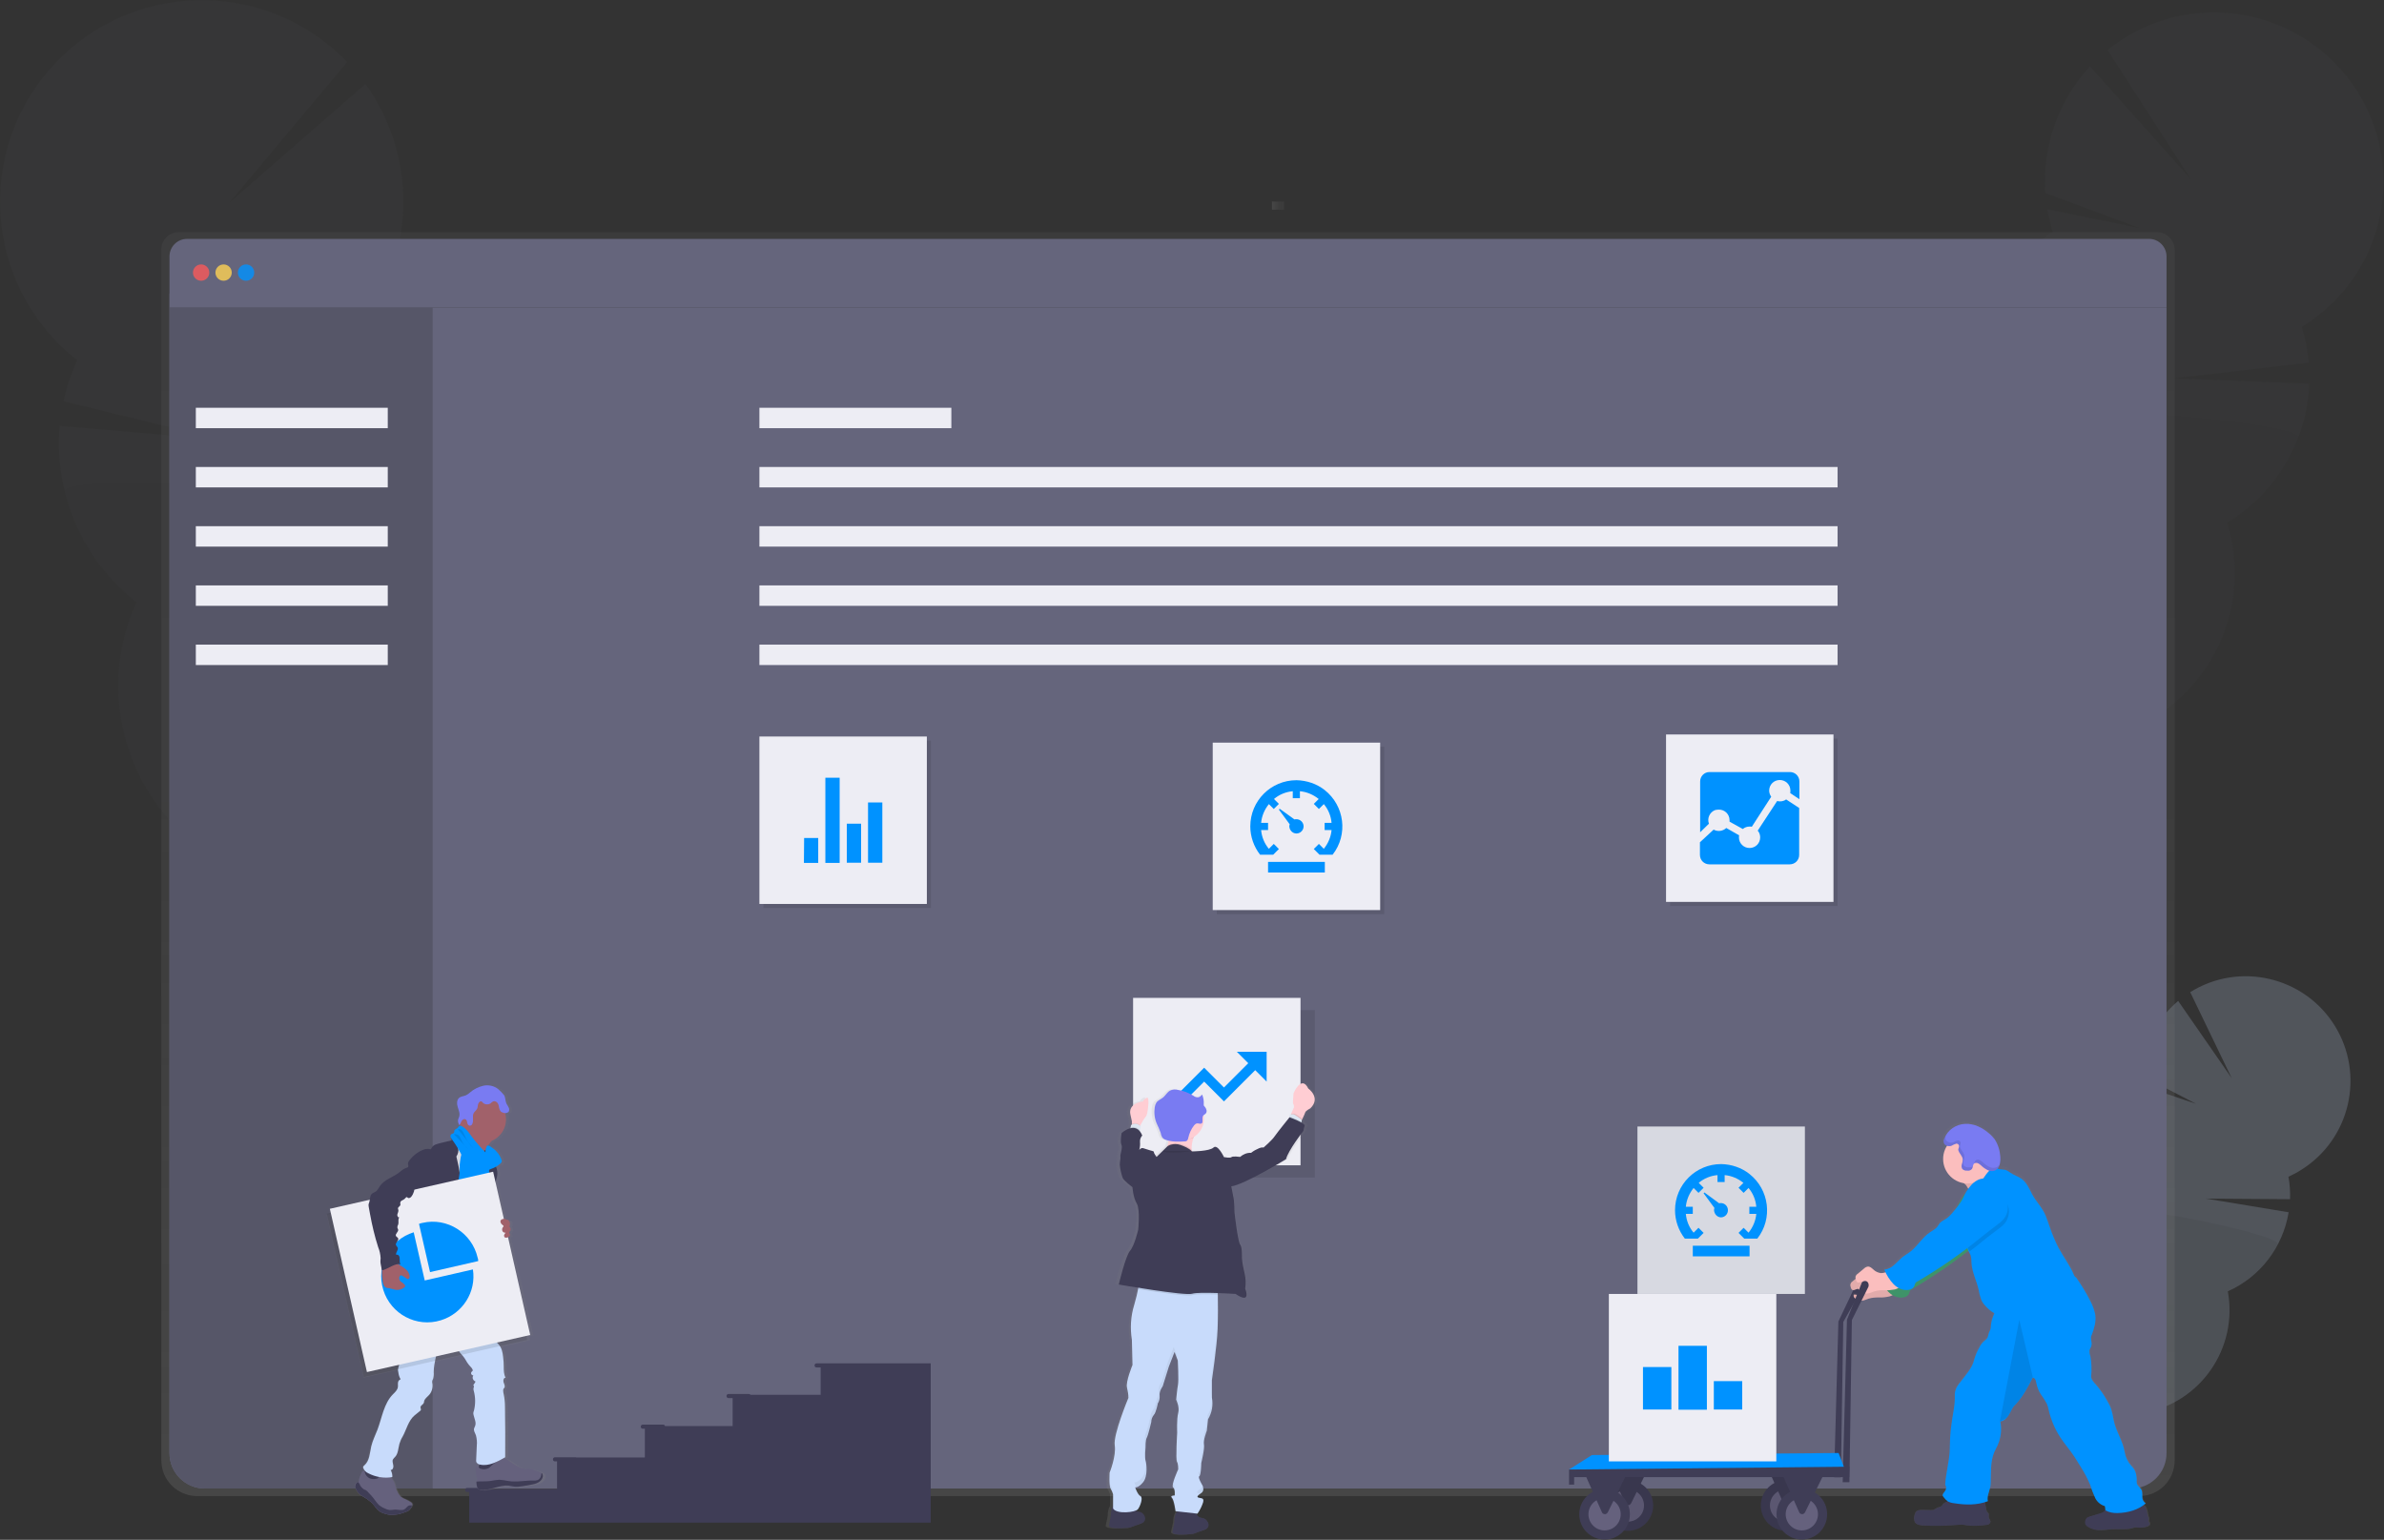 <svg version="1.1" id="a26a8f0d-4f9c-4927-88fb-2c6a33da07b1" xmlns="http://www.w3.org/2000/svg" x="0" y="0" viewBox="0 0 1167.5 754.1" style="enable-background:new 0 0 1167.5 754.1" xml:space="preserve"><rect x="0" y="0" width="1167.5" height="754.1" fill="#333333" stroke="none"/><style>.st0{opacity:.2}.st1{fill:#3f3d56}.st2{fill:#c8dbfb}.st3,.st4{opacity:.1;enable-background:new}.st4{fill:#c8dbfb}.st6{fill:#65657c}.st11{fill:#ededf4}.st14{fill:#fbbebe}.st16{fill:#0092ff}.st17{fill:#797bf2}.st19{fill:#65617d}.st20{fill:#d7d9e1}.st23{fill:#ffcdd3}.st24{fill:#dce6f2}.st26{fill:#a1616a}</style><g class="st0"><path class="st1" d="M1007.3 726.4c-.5.9-1.1 1.8-1.7 2.7-5.8-4.1-11.6-8-17.6-11.9.1-.3.3-.5.4-.8 1.4-2.7 3.5-4.9 6-6.5 3.3-2 7-2.5 10-.9s4.8 4.9 4.9 8.8c.1 3-.6 6-2 8.6z"/><ellipse transform="rotate(-62.089 1005.924 706.318)" class="st1" cx="1005.9" cy="706.3" rx="14" ry="10.7"/><ellipse transform="rotate(-62.089 1013.938 691.145)" class="st1" cx="1013.9" cy="691.2" rx="14" ry="10.7"/><ellipse transform="rotate(-62.089 1021.972 676.08)" class="st1" cx="1022" cy="676.1" rx="14" ry="10.7"/><ellipse transform="rotate(-62.089 1029.903 660.873)" class="st1" cx="1029.9" cy="660.9" rx="14" ry="10.7"/><path class="st2" d="M1049.3 538.5c-.4-2.3-.7-4.7-.8-7l27 9.1-27-14c.8-14.1 7.4-27.3 18.2-36.4l26.2 37.8-20.3-42.1c24-15 55.7-7.7 70.7 16.3s7.7 55.7-16.3 70.7c-2 1.3-4.1 2.4-6.3 3.4.7 3.6.9 7.3.8 11l-41.2-.3 40.5 6.7c-2.8 17.1-14 31.7-29.8 38.7 5.1 27.9-13.4 54.6-41.3 59.6s-54.6-13.4-59.6-41.3c-4.2-23.3 8-46.4 29.7-56-4.3-23.4 8-46.6 29.5-56.2z"/><path class="st3" d="M1115.4 609.4c-5.4 10.2-14 18.2-24.5 22.9 5.1 27.9-13.4 54.6-41.3 59.6S995 678.5 990 650.6c-4.2-23.3 8-46.4 29.7-56-2-11 98.4 9.7 95.7 14.8z"/></g><g class="st0"><path class="st1" d="M975.1 424c-.6 1.6-1.4 3.2-2.3 4.6-10.1-5.4-20.3-10.6-30.6-15.7.1-.4.3-.9.5-1.3 1.7-4.6 4.5-8.6 8.3-11.7 4.9-3.9 10.7-5.4 16-3.4s8.6 7 9.7 13.1c.8 4.9.2 9.8-1.6 14.4z"/><ellipse transform="rotate(-69.158 968.847 391.832)" class="st1" cx="968.9" cy="391.8" rx="22.7" ry="17.3"/><ellipse transform="rotate(-69.158 978.784 365.895)" class="st1" cx="978.8" cy="365.9" rx="22.7" ry="17.3"/><ellipse transform="rotate(-69.158 988.596 340.023)" class="st1" cx="988.6" cy="340" rx="22.7" ry="17.3"/><ellipse transform="rotate(-69.158 998.36 314.096)" class="st1" cx="998.4" cy="314.1" rx="22.7" ry="17.3"/><path class="st4" d="M1005.3 113.7c-1.1-3.7-2-7.4-2.7-11.2l45.2 9.2-46.2-17.2c-1.5-22.8 6.4-45.2 21.9-62l49.6 55.5-41-63.5c35.7-28.8 87.9-23.2 116.7 12.4s23.2 87.9-12.4 116.7c-2.9 2.4-6 4.5-9.2 6.5 1.8 5.7 2.9 11.6 3.5 17.5l-66.2 7.7 66.4 2.6c-1.1 28-16.2 53.7-40.2 68.1 13.6 43.8-10.8 90.3-54.5 103.9-43.8 13.6-90.3-10.8-103.9-54.5-11.4-36.5 3.7-76.1 36.5-95.8-11.5-36.6 3.6-76.2 36.5-95.9z"/><path class="st3" d="M1125.6 214.4c-6.6 17.4-18.9 32.1-34.9 41.6 13.6 43.8-10.8 90.3-54.5 103.9-43.8 13.6-90.3-10.8-103.9-54.5-11.4-36.5 3.7-76.1 36.5-95.8-5.4-17.1 160.1-3.9 156.8 4.8z"/></g><g class="st0"><path class="st1" d="M178.4 510.2c.5 2 1.2 3.9 2 5.8 12.7-4.9 25.5-9.5 38.4-14-.1-.5-.2-1.1-.4-1.6-1.3-5.6-4.1-10.8-8.1-15-5.2-5.3-11.9-7.9-18.3-6.3s-11.2 7-13.4 14c-1.5 5.5-1.6 11.4-.2 17.1z"/><ellipse transform="rotate(-13.721 190.6 473.201)" class="st1" cx="190.6" cy="473.2" rx="20.6" ry="27"/><ellipse transform="rotate(-13.721 182.802 441.203)" class="st1" cx="182.8" cy="441.2" rx="20.6" ry="27"/><ellipse transform="rotate(-13.721 175.001 409.1)" class="st1" cx="175" cy="409.1" rx="20.6" ry="27"/><ellipse transform="rotate(-13.721 167.203 377.1)" class="st1" cx="167.2" cy="377.1" rx="20.6" ry="27"/><path class="st4" d="M188.6 139.6c1.9-4.1 3.5-8.4 4.8-12.8l-54.7 4.2 57-13.5c5.2-26.7-.9-54.3-16.7-76.4l-66.7 58.2L170 30.4C132.3-8.9 69.8-10.2 30.4 27.6s-40.6 100.3-2.8 139.6c3.2 3.3 6.6 6.4 10.2 9.2-2.9 6.5-5.2 13.2-6.7 20.1l76.9 18.8-78.8-6.7C26.4 242 40.5 274.4 66.8 295c-22.6 49.6-.7 108.2 49 130.7 49.6 22.6 108.2.7 130.7-49 18.9-41.5 6.9-90.5-28.9-118.6 18.8-41.3 6.8-90.4-29-118.5z"/><path class="st3" d="M31.8 240.7c5.2 21.5 17.5 40.7 35 54.3-22.6 49.6-.7 108.2 49 130.7 49.6 22.6 108.2.7 130.7-49 18.9-41.5 6.9-90.5-28.9-118.6 8.8-19.3-188.5-28.1-185.8-17.4z"/></g><linearGradient id="SVGID_1_" gradientUnits="userSpaceOnUse" x1="588.24" y1="202.33" x2="588.24" y2="821.33" gradientTransform="matrix(1 0 0 -1 -16.24 935.03)"><stop offset="0" style="stop-color:gray;stop-opacity:.25"/><stop offset=".54" style="stop-color:gray;stop-opacity:.12"/><stop offset="1" style="stop-color:gray;stop-opacity:.1"/></linearGradient><path d="M1056.3 113.7H87.6c-4.8 0-8.6 3.9-8.6 8.6v592.9c0 9.6 7.8 17.4 17.4 17.5h951.2c9.6 0 17.4-7.8 17.4-17.5V122.4c-.1-4.8-3.9-8.7-8.7-8.7z" style="fill:url(#SVGID_1_)"/><path class="st6" d="M1061 150.5v561.2c0 9.5-7.7 17.3-17.3 17.3H100.3c-9.5 0-17.3-7.7-17.3-17.3V150.5h978z"/><path d="M211.9 143.7V729H100.3c-9.5 0-17.3-7.7-17.3-17.3v-568h128.9z" style="fill:#565668"/><path class="st6" d="M1061 125.6v24.9H83v-24.9c0-4.7 3.8-8.6 8.6-8.6h960.9c4.7 0 8.5 3.9 8.5 8.6z"/><circle cx="98.5" cy="133.5" r="4" style="opacity:.8;fill:#fa5959;enable-background:new"/><circle cx="109.5" cy="133.5" r="4" style="opacity:.8;fill:#fed253;enable-background:new"/><circle cx="120.5" cy="133.5" r="4" style="opacity:.8;fill:#0092ff;enable-background:new"/><path class="st11" d="M371.9 199.7h94v10h-94zM371.9 228.7h528v10h-528zM371.9 257.7h528v10h-528zM371.9 286.7h528v10h-528zM371.9 315.7h528v10h-528zM95.9 199.7h94v10h-94zM95.9 228.7h94v10h-94zM95.9 257.7h94v10h-94zM95.9 286.7h94v10h-94zM95.9 315.7h94v10h-94z"/><linearGradient id="SVGID_2_" gradientUnits="userSpaceOnUse" x1="1189.67" y1="-1554.83" x2="1189.67" y2="-1548.83" gradientTransform="matrix(0 1 1 0 2177.76 -1088.97)"><stop offset="0" style="stop-color:gray;stop-opacity:.25"/><stop offset=".54" style="stop-color:gray;stop-opacity:.12"/><stop offset="1" style="stop-color:gray;stop-opacity:.1"/></linearGradient><path style="fill:url(#SVGID_2_)" d="M622.9 98.7h6v4h-6z"/><path class="st1" d="M913 628.2c-.1-.6-.4-1.2-1-1.5-1-.4-2.1 0-2.5 1v.1l-9.2 19.4-2.1 76.3h3.3l1.2-76.1 10.1-17.9c.2-.5.3-.9.2-1.3z"/><linearGradient id="SVGID_3_" gradientUnits="userSpaceOnUse" x1="995.61" y1="185.63" x2="995.61" y2="385.843" gradientTransform="matrix(1 0 0 -1 -16.24 935.03)"><stop offset="0" style="stop-color:gray;stop-opacity:.25"/><stop offset=".54" style="stop-color:gray;stop-opacity:.12"/><stop offset="1" style="stop-color:gray;stop-opacity:.1"/></linearGradient><path d="M1052.8 746.9c0 .1-.1.1-.2.2-.3.3-.7.5-1.1.6-.8.2-1.7.4-2.6.4h-1.8c-.4 0-.7-.1-1.1-.1-.5.1-1 .2-1.6.4-1.1.3-2.3.5-3.4.5H1036.1c-2.2 0-4.5.4-6.7.5h-.7c-2.2 0-4.4-.6-6.2-1.8-.3-.2-.6-.6-.8-.9-.1-.4-.2-.8-.2-1.2 0-.8.2-1.5.8-2.1.4-.3.8-.5 1.2-.6l2.3-.7 2.4-.7h.2l.5-.1.3-.1c.4-.1.7-.3 1-.5.4-.3.7-.6 1-1 0-.1.1-.2.1-.2v-.2c-.1-.5-.1-1-.2-1.6-1.2-.3-2.2-.9-3.1-1.7-.7-.7-1.3-1.5-1.8-2.4-.9-2-1.7-4.1-2.3-6.2-1.3-3.1-2.8-6.1-4.6-8.9-1.6-2.7-3.2-5.3-5-7.8-1.2-1.7-2.5-3.2-3.7-4.9-3.4-4.6-5.8-9.9-7.1-15.5-.2-1.1-.5-2.1-.9-3.1-.7-1.7-2-3.2-3-4.8-1.1-1.7-1.8-3.6-2.2-5.6-.2-1.1-.6-2.4-1.7-2.5l-.1.2c-2.3 4.6-4.8 9.2-8.3 12.9-.6.5-1.1 1.1-1.5 1.8-.4.6-.7 1.3-1 1.9-.6 1.2-1.3 2.3-2.2 3.2-.3.3-.6.5-.9.7-.4.3-.9.5-1.4.7-.2.1-.4.1-.6.1V696.1c.6 3.3.3 6.7-.8 9.9 0 .1-.1.2-.1.3-.2.5-.4.9-.6 1.4-.5 1.1-1.1 2.2-1.6 3.3-.1.2-.2.4-.2.6-1.7 4.4-1.3 9.4-1.5 14.2 0 1-.1 2.1-.4 3.1-.3 1.2-.7 2.3-1 3.5-.2.9-.2 1.8 0 2.7h-.1c-.5.2-.9.3-1.3.5v.1c.2.9.3 1.9.5 2.8.1.8.4 1.6.9 2.2l.4.4c.3.5 0 1.2.1 1.8.1.9.9 1.6.8 2.4-.1.5-.5 1-1 1.2-.2.1-.4.2-.6.2h-.2l-.8.1c-3.1.4-6.2.5-9.3.1l-1.8-.3c-.8 0-1.6 0-2.3.1-5.7.5-11.4.6-17.1.3-1.5-.1-3.2-.3-4-1.6-.5-1.1-.5-2.4-.1-3.6.1-.4.3-.9.5-1.3l.1-.1c.8-.9 2.2-1 3.4-1l4 .1c.4 0 .8 0 1.2-.1.6-.3 1.2-.6 1.8-1 .8-.4 1.7-.4 2.3-1l.1-.1c.1-.1.2-.3.3-.4l.1-.1v-.1c.5-.7 1.4-.9 2.1-1.3.1-.1.2-.1.3-.2l.1-.1c-.8-.6-1.4-1.2-2-2-.2-.2-.4-.5-.5-.8v-.7c0-.1 0-.1.1-.2.3-.6.9-1.1 1.2-1.6.5-.9.5-2-.1-2.8.3-5.4 1.8-10.8 2.2-16.2.1-2.2.1-4.3.2-6.5s.3-4.3.6-6.4c.5-4.9 1.9-9.7 1.7-14.6v-1.5c.1-1 .4-2 .9-2.9.6-1 1.3-2 2-2.9 2.5-3.3 5.6-6.6 6.5-10.7.6-2.1 1.4-4.1 2.5-5.9.5-1.2 1.3-2.2 2.2-3.1.5-.4 1-.8 1.5-1.3.7-.9.7-2.1 1.1-3.1.2-.5.5-1 .7-1.6v-.2c.1-.6.1-1.1.1-1.7v-.5c.2-1.6.7-3.2 1.4-4.7l.3-.6c-1.9-1.1-3.6-2.6-5-4.3-.5-.6-.9-1.2-1.2-1.8-.7-1.8-1.2-3.6-1.5-5.5-1-4.4-3.2-8.6-3.5-13.1 0-1.4-.1-2.8-.5-4.1-.1-.3-.3-.7-.5-1-.1-.1-.2-.3-.2-.4 0-.1-.1-.1-.1-.2l-.2-.4-.3.3c-8.5 6.6-17.4 12.7-26.6 18.2l-.8.5c-.4.2-.7.5-1 .9l-.1.2c-.2.4-.2.8-.4 1.3-.4.9-1.3 1.6-2.3 1.8-1.8.5-3.6.2-5.2-.7l-.6-.3c-.2.1-.4.2-.7.3l-.9.3c-1.7.4-3.4.5-5.1.5-1.7-.1-3.4.1-5.1.6-1 .5-2.1.8-3.3 1h-.4c-.6-.1-1.3-.3-1.8-.5l-.3-.2c-.2-.1-.3-.2-.5-.3s-.3-.2-.5-.4-.4-.5-.5-.8c-.1-.2-.1-.4 0-.7 0-.1.1-.2.1-.3.1 0 .2-.1.2-.1.5 0 1 0 1.4.1h1c.5 0 1-.3 1.3-.7 0-.1.1-.1.1-.2.1-.1.1-.2.1-.4v-.1c-.2-.1-.3-.2-.5-.3l-.3-.2c-.2-.1-.3-.2-.4-.3-.1-.1-.2-.2-.2-.3-.1-.2-.2-.3-.3-.5-.3-.1-.7-.1-1 0-.5.1-.9.4-1.4.5-.2.1-.5.1-.7 0-.7-.2-.9-1-1-1.7 0-.1 0-.3-.1-.4v-.8c.2-.6.6-1.1 1.1-1.4l1.4-1.1.1-.1c0-.1 0-.2-.1-.3v-.8c.2-.6.6-1.1 1.1-1.4l3-2.5c.5-.5 1.2-.9 1.9-1 1.1-.1 2 .8 2.8 1.6 1 1 2.3 1.6 3.6 1.8.7 0 1.3-.1 1.9-.3l.3-.1c-.1-.2-.2-.3-.2-.5s-.2-.5-.3-.8c1.8-.2 3.4-1 4.7-2.3 1.3-1.2 2.5-2.5 3.8-3.7 1.4-1.1 3.1-2.2 4.6-3.4 3.4-2.8 5.7-6.9 9.4-9.3 1.3-.9 2.8-1.5 3.6-2.8.3-.4.5-.8.8-1.2.9-1.2 2.4-1.8 3.6-2.7 1.3-1 2.4-2.1 3.3-3.3.7-.9 1.5-1.7 2.1-2.6l1.8-3.6c.6-1 1.2-1.9 2-2.8.2-.3.3-.7.5-1s.3-.6.5-.8.3-.4.4-.5c-.4-.7-.7-1.3-.9-1.5l-.1-.1c-.4-.4-.8-.8-1.2-1.1-.4-.1-.9-.2-1.3-.3-5.3-1.4-8.9-6.2-8.9-11.7 0-1.9.5-3.8 1.3-5.5.2-.3.4-.7.6-1-.2-.1-.4-.1-.5-.2-.3-.1-.6-.4-.8-.6-.2-.2-.3-.5-.3-.8-.1-.7 0-1.4.3-2 .1-.3.2-.6.4-.9v-.1c1.9-3.7 5.6-6 9.8-6.2 4.3-.2 8.4 1.8 11.8 4.7 1.1.8 2 1.7 2.9 2.7 1.7 2.6 2.6 5.6 2.8 8.6.1 1 .1 1.9 0 2.9 0 .3-.1.7-.2 1-.1.2-.1.4-.2.6-.1.1-.1.3-.2.4-.1.1-.1.3-.2.4l-.1.1.1.2c0 .1.1.1.1.2l2.4.3c.4 0 .8.1 1.2.2.8.3 1.5.8 2.2 1.3 1.7 1.2 3.8 1.8 5.5 3 2.5 1.9 3.8 4.9 5.2 7.7 2 3.7 5.2 6.8 6.7 10.8l2 5.3c1.2 3.5 2.6 7 4.3 10.3 2.4 4.6 5.7 8.7 7.6 13.5.2.5.5.9 1 1.1 2.6 3.7 5 7.6 7 11.7 1.1 2.1 2 4.4 2.4 6.8.2 2.1.1 4.3-.5 6.3-.3 1.2-.7 2.4-1.2 3.6-.2.4-.3.8-.4 1.3v.1c0 .8.1 1.6.3 2.4.1.6 0 1.3-.2 1.9 0 .1-.1.2-.1.3-.3.5-.5 1-.7 1.5v.2c0 .9.1 1.8.4 2.7.6 3.3.7 6.6.4 9.9-.1 1.7 1.2 3 2.4 4.2 2 2.4 3.8 4.9 5.3 7.6.9 1.4 1.6 2.8 2.2 4.3.5 1.7.9 3.5 1.2 5.3 1.1 5.5 4.5 10.3 5.4 15.8.4 2.5 1.5 4.9 3.2 6.8.5.5 1 1.1 1.4 1.7.3.5.5 1 .7 1.5.4 1.2.6 2.5.6 3.8-.1.6 0 1.2.1 1.8.4 1.3 1.8 2 2.4 3.2s.2 2.7.4 4.1c.2 1.1.8 2.1 1.6 2.8-.3.3-.7.6-1 .8l.9.9c.2.2.3.5.4.7.6 1.3.6 2.8 1 4.1.3.5.4 1.1.3 1.7-.1.2-.1.3-.1.5 0 .4.4.6.5 1 .1.5 0 .9-.2 1.1z" style="fill:url(#SVGID_3_)"/><path class="st14" d="M965 585.3c2.5-.8 4.9-2 7-3.5l7.7-4.9c-2.1-.3-4-1.6-5-3.5s-1.6-3.9-1.9-6c-3.3 1.4-6.3 3.4-8.9 5.8-1.1.9-3.3 2.3-3.7 3.7-.3 1.4 1.8 2.6 2.6 3.5.4.5 3 4.7 2.2 4.9z"/><path class="st3" d="M965 585.3c2.5-.8 4.9-2 7-3.5l7.7-4.9c-2.1-.3-4-1.6-5-3.5s-1.6-3.9-1.9-6c-3.3 1.4-6.3 3.4-8.9 5.8-1.1.9-3.3 2.3-3.7 3.7-.3 1.4 1.8 2.6 2.6 3.5.4.5 3 4.7 2.2 4.9z"/><path class="st14" d="M922.9 625.9c-1.3.8-2.8 1.3-4.3 1.3-1.4-.2-2.6-.8-3.6-1.7-.8-.7-1.7-1.6-2.8-1.5-.7.1-1.4.5-1.9 1l-3 2.5c-.9.5-1.4 1.6-1 2.6.1.7.4 1.5 1 1.7s1.3-.3 2-.5c.9-.2 1.8 0 2.3.7.2.2.4.6.4.9 0 .8-.8 1.2-1.6 1.3s-1.5-.2-2.3-.2c-.1 0-.2 0-.2.1-.1.1-.1.1-.1.2-.1.5.1 1.1.5 1.4.4.4.9.6 1.3.8.6.3 1.2.5 1.8.5 1.3.1 2.4-.6 3.7-1 1.7-.5 3.4-.6 5.1-.6 1.7.1 3.4-.1 5.1-.5 1.7-.4 3.1-1.6 3.9-3.1.1-.1.1-.3.1-.5-.1-.2-.2-.3-.3-.4-2.3-1.7-3.3-3.8-5.8-5h-.3z"/><path class="st3" d="M922.9 625.9c-1.3.8-2.8 1.3-4.3 1.3-1.4-.2-2.6-.8-3.6-1.7-.8-.7-1.7-1.6-2.8-1.5-.7.1-1.4.5-1.9 1l-3 2.5c-.9.5-1.4 1.6-1 2.6.1.7.4 1.5 1 1.7s1.3-.3 2-.5c.9-.2 1.8 0 2.3.7.2.2.4.6.4.9 0 .8-.8 1.2-1.6 1.3s-1.5-.2-2.3-.2c-.1 0-.2 0-.2.1-.1.1-.1.1-.1.2-.1.5.1 1.1.5 1.4.4.4.9.6 1.3.8.6.3 1.2.5 1.8.5 1.3.1 2.4-.6 3.7-1 1.7-.5 3.4-.6 5.1-.6 1.7.1 3.4-.1 5.1-.5 1.7-.4 3.1-1.6 3.9-3.1.1-.1.1-.3.1-.5-.1-.2-.2-.3-.3-.4-2.3-1.7-3.3-3.8-5.8-5h-.3z"/><path d="M971.4 581.7c-1.3-.8-2.9-1-4.4-.5-1.4.5-2.7 1.4-3.8 2.5-1 1.1-1.9 2.2-2.7 3.5-.7 1.2-1.3 2.5-2 3.8-1.3 2.2-2.8 4.2-4.5 6.1-1 1.3-2.1 2.4-3.3 3.3-1.2.9-2.8 1.4-3.6 2.7-.3.4-.5.8-.8 1.2-.9 1.3-2.3 1.9-3.6 2.8-3.7 2.4-6 6.5-9.4 9.3-1.5 1.2-3.2 2.1-4.6 3.3s-2.5 2.5-3.8 3.6c-1.3 1.2-2.9 2-4.7 2.2 1.1 2.7 2.6 5.1 4.6 7.2 2 2 5 3.3 7.8 2.6 1-.2 1.9-.9 2.3-1.8.1-.5.3-1 .5-1.4.3-.4.6-.7 1-.8 11.1-6.5 21.6-13.8 31.5-21.9 2.7-2.2 5.3-4.1 8-6.2 1-.7 1.9-1.5 2.7-2.4 2.3-2.8 2.8-6.7 1.1-9.9-.7-1.2-1.6-2.4-2.5-3.4-1.6-2.2-3.6-4.1-5.8-5.8z" style="fill:#46a374"/><path class="st3" d="M971.4 581.7c-1.3-.8-2.9-1-4.4-.5-1.4.5-2.7 1.4-3.8 2.5-1 1.1-1.9 2.2-2.7 3.5-.7 1.2-1.3 2.5-2 3.8-1.3 2.2-2.8 4.2-4.5 6.1-1 1.3-2.1 2.4-3.3 3.3-1.2.9-2.8 1.4-3.6 2.7-.3.4-.5.8-.8 1.2-.9 1.3-2.3 1.9-3.6 2.8-3.7 2.4-6 6.5-9.4 9.3-1.5 1.2-3.2 2.1-4.6 3.3s-2.5 2.5-3.8 3.6c-1.3 1.2-2.9 2-4.7 2.2 1.1 2.7 2.6 5.1 4.6 7.2 2 2 5 3.3 7.8 2.6 1-.2 1.9-.9 2.3-1.8.1-.5.3-1 .5-1.4.3-.4.6-.7 1-.8 11.1-6.5 21.6-13.8 31.5-21.9 2.7-2.2 5.3-4.1 8-6.2 1-.7 1.9-1.5 2.7-2.4 2.3-2.8 2.8-6.7 1.1-9.9-.7-1.2-1.6-2.4-2.5-3.4-1.6-2.2-3.6-4.1-5.8-5.8z"/><path class="st1" d="M953.6 735.4c-.8.3-1.5.8-2.1 1.3-.2.2-.3.5-.5.7-.5.7-1.5.7-2.3 1.1-.6.4-1.2.7-1.8 1-.4.1-.8.1-1.2.1l-4-.1c-1.3 0-2.8 0-3.5 1.1-.2.4-.4.8-.5 1.3-.5 1.2-.4 2.4.1 3.6.8 1.3 2.5 1.5 4 1.6 5.7.3 11.3.2 17-.3.8-.1 1.5-.1 2.3-.1l1.8.3c3.1.4 6.2.3 9.3-.1.5 0 1-.1 1.5-.3s.9-.6 1-1.1c.1-.9-.7-1.6-.8-2.4-.1-.6.2-1.3-.1-1.8-.1-.2-.3-.3-.4-.4-.5-.6-.8-1.4-.8-2.2l-.8-4.3c0-.3-.1-.6-.3-.8-.2-.1-.3-.2-.5-.2-3.2-.7-6.4-.1-9.5.3-1.6.2-3.2.3-4.9.2-.7 0-1-.1-1.5.3-.5.2-.9.8-1.5 1.2zM1029.8 740.6c-.6.3-1.1.5-1.8.7-1.6.5-3.3 1-4.9 1.5-.4.1-.8.3-1.2.6-.5.6-.8 1.3-.8 2 0 .4 0 .8.2 1.2s.5.7.8.9c1.9 1.3 4.3 2 6.6 1.8 2.3 0 4.6-.4 7-.4 2.8-.1 5.7.3 8.4-.5.5-.2 1.1-.3 1.6-.4.4 0 .7 0 1.1.1 1.4.1 2.9 0 4.3-.4.4-.1.8-.3 1.2-.6.3-.3.5-.8.3-1.2-.2-.3-.5-.6-.5-1 0-.2.1-.3.1-.5.1-.6 0-1.2-.3-1.7-.5-1.6-.4-3.4-1.4-4.8-1.1-1.3-2.7-2.1-4.4-2.2-1.4-.2-2.7-.1-4.1.1-1.5.3-2.9 1-4.4 1.4-1.7.5-3.5.7-5.3.5-1.2-.1-.8.1-1.2 1.1-.1.8-.6 1.4-1.3 1.8z"/><circle class="st14" cx="963.6" cy="567.6" r="12"/><path class="st16" d="M1050.8 736.3c-3.7 3.2-8.8 4.6-13.7 4.7-2.1.1-4.2-.3-6-1.3l-.3-2.1c-2.1-.6-3.9-2.1-4.8-4.1s-1.7-4-2.3-6.1c-1.3-3.1-2.8-6-4.6-8.8-1.6-2.6-3.2-5.3-5-7.7-1.2-1.7-2.5-3.2-3.7-4.9-3.4-4.6-5.8-9.8-7.1-15.4-.2-1.1-.5-2.1-.9-3.1-.9-1.7-1.9-3.2-3-4.7-1.1-1.7-1.8-3.6-2.2-5.6-.2-1.1-.5-2.3-1.7-2.5-2.4 4.6-4.8 9.3-8.4 13.1-.6.5-1.1 1.1-1.5 1.8-.4.6-.7 1.3-1 1.9-.6 1.2-1.3 2.3-2.2 3.2-.8.8-1.7 1.3-2.8 1.5.8 4 .3 8.1-1.4 11.8-.5 1.1-1.1 2.1-1.6 3.3-1.9 4.6-1.5 9.7-1.7 14.6 0 1-.1 2.1-.4 3.1-.5 2-1.5 4.2-1 6.2-5.2 2-11 1.9-16.5 1-1.1-.1-2.1-.4-3.1-.9-.8-.6-1.4-1.2-2-2-.2-.2-.4-.5-.5-.8-.2-.9.8-1.6 1.3-2.5s.5-2-.1-2.8c.3-5.4 1.8-10.7 2.2-16.2.1-2.2.1-4.3.2-6.5s.3-4.3.6-6.4c.5-4.8 1.9-9.6 1.7-14.5-.1-1.5.3-3 1-4.3.6-1 1.3-2 2-2.8 2.5-3.3 5.6-6.6 6.5-10.6.6-2.1 1.4-4.1 2.5-5.9.5-1.2 1.3-2.2 2.2-3.1.5-.4 1-.8 1.5-1.3.7-.9.7-2.1 1.1-3.1.2-.5.5-1 .7-1.6.1-.6.2-1.2.2-1.9.2-2 .8-4 1.7-5.8-1.9-1.1-3.6-2.6-5-4.3-.5-.6-.9-1.2-1.2-1.8-.7-1.7-1.2-3.6-1.5-5.4-1-4.4-3.2-8.5-3.5-13 0-1.4-.1-2.8-.5-4.1-.2-.5-.5-1.1-.8-1.6s-.5-1-.7-1.6c-.3-1.2.1-2.5 0-3.7-.2-1.1-.5-2.2-.8-3.2-.2-1.4-.3-2.8-.1-4.2.2-1.7.3-3.3.3-5-.4-5.5 1.5-10.9 5.3-14.9l.1-.1c.8-.8 1.7-1.6 2.4-2.4 1-1.2 1.7-2.6 2.7-3.7.5-.5 1-1 1.4-1.5s.9-1 1.3-1.5c.5-.5 1.2-.7 1.9-.5.1.6.3 1.2.6 1.8.9.1 1.6.2 2.5.3.4 0 .8.1 1.2.2.8.3 1.5.8 2.2 1.3 1.7 1.2 3.8 1.8 5.5 3 2.5 1.8 3.8 4.9 5.2 7.6 2 3.7 5.2 6.8 6.7 10.7.7 1.8 1.3 3.6 1.9 5.3 1.2 3.5 2.6 6.9 4.3 10.2 2.4 4.5 5.7 8.7 7.6 13.4.2.5.5.9 1 1.1 2.6 3.7 5 7.6 7 11.6 1.1 2.1 2 4.4 2.4 6.7.5 3.3-.5 6.7-1.7 9.8-.2.4-.4.9-.4 1.4 0 .8.1 1.6.3 2.4.1.7 0 1.5-.3 2.2-.3.5-.5 1-.7 1.5-.1 1 0 2 .4 2.9.6 3.3.7 6.6.4 9.9-.1 1.6 1.3 3 2.4 4.2 2 2.3 3.8 4.9 5.3 7.6.8 1.3 1.6 2.8 2.1 4.3.5 1.7.9 3.5 1.2 5.3 1 5.4 4.5 10.2 5.4 15.7.4 2.5 1.5 4.8 3.2 6.7.5.5 1 1.1 1.4 1.7.3.5.5 1 .7 1.5.4 1.2.6 2.5.6 3.8-.1.6 0 1.2.1 1.8.4 1.3 1.8 2 2.3 3.2s.2 2.7.4 4.1c.1.7.7 1.7 1.6 2.4z"/><path class="st14" d="M925.4 622.2c-1.3.8-2.8 1.3-4.3 1.3-1.4-.2-2.7-.8-3.6-1.7-.8-.7-1.7-1.6-2.8-1.5-.7.1-1.4.5-1.9 1l-3 2.5c-.5.3-.9.8-1.1 1.4-.1.4 0 .8.1 1.2.1.7.4 1.5 1 1.7s1.3-.3 2-.4c.9-.2 1.8 0 2.3.7.2.2.4.6.4.9 0 .8-.8 1.3-1.6 1.3s-1.5-.2-2.2-.2c-.1 0-.2 0-.3.1s-.1.1-.1.2c-.1.6.1 1.1.5 1.5s.9.6 1.4.8c.6.3 1.2.5 1.8.5 1.3.1 2.5-.6 3.7-1 1.7-.5 3.4-.7 5.1-.6 1.7.1 3.4-.1 5.1-.4 1.7-.4 3.1-1.6 3.8-3.1.1-.1.1-.3.1-.5-.1-.2-.2-.3-.3-.4-2.3-1.7-3.3-3.8-5.9-5l-.2-.3z"/><path class="st17" d="M957.8 560.2c-.7.2-1.4.5-2 .9-.9.4-2 .3-2.8-.2-.3-.1-.6-.4-.8-.6-.5-.9-.5-1.9 0-2.8 1.7-4.2 5.7-6.9 10.2-7.1 4.3-.2 8.4 1.8 11.7 4.7 1 .8 1.9 1.8 2.7 2.8 1.7 2.6 2.6 5.5 2.8 8.6.1 1.3 0 2.6-.3 3.8s-1.1 2.3-2.2 2.9c-1.2.5-2.6.5-3.8-.2-1.2-.6-2.3-1.4-3.3-2.4-.5-.4-1-.8-1.6-1s-1.3-.1-1.8.4c-.5.7-.4 1.8-.9 2.5-.6.7-1.5 1-2.4.8-.9.1-1.7-.2-2.3-.8-.4-.7-.5-1.6-.2-2.4.3-.8.4-1.6.4-2.4-.2-1.6-1.6-2.7-2.1-4.2-.3-1 .4-1.4.3-2.3-.1-.7-.7-1.2-1.5-1.1l-.1.1z"/><path class="st3" d="M995.5 674.5c-2.4 4.7-4.8 9.4-8.4 13.2-.6.5-1.1 1.1-1.5 1.8-.4.6-.7 1.3-1 1.9-.6 1.2-1.3 2.3-2.2 3.2l-3 1.5 9.5-49.7 6.6 28.1zM981.7 599.2c-.8.9-1.7 1.7-2.7 2.4-2.7 2.1-5.4 4-8 6.2-2.2 1.8-4.3 3.5-6.5 5.1-.3-.5-.5-1-.7-1.6-.3-1.2.1-2.5 0-3.7-.2-1.1-.5-2.2-.8-3.2-.2-1.4-.3-2.8-.1-4.2.2-1.7.3-3.3.3-5-.4-5.5 1.5-10.9 5.3-14.9l.1-.1c.4-.3.9-.5 1.4-.6 1.5-.5 3.1-.3 4.4.5 2.3 1.7 4.3 3.6 6 5.9.9 1.1 1.8 2.2 2.5 3.4 1.6 3.1 1.1 7.1-1.2 9.8z"/><path class="st16" d="M973.9 578c-1.3-.8-2.9-1-4.4-.5-1.4.5-2.7 1.4-3.8 2.5-1 1.1-1.9 2.2-2.7 3.5-.7 1.2-1.3 2.5-1.9 3.8-1.3 2.2-2.8 4.2-4.5 6.1-1 1.3-2.1 2.4-3.3 3.3-1.3.9-2.8 1.4-3.6 2.7-.3.4-.5.8-.8 1.2-.9 1.3-2.3 1.9-3.6 2.8-3.7 2.4-6 6.5-9.4 9.3-1.5 1.2-3.2 2.1-4.6 3.3s-2.5 2.5-3.8 3.6c-1.3 1.2-2.9 2-4.7 2.2 1.1 2.7 2.6 5.1 4.6 7.2 2 2 5 3.3 7.8 2.6 1-.2 1.9-.9 2.3-1.8.1-.5.3-1 .5-1.4.3-.4.6-.7 1-.8 11.1-6.5 21.6-13.8 31.5-21.9 2.7-2.2 5.3-4.1 8-6.2 1-.7 1.9-1.5 2.7-2.4 2.3-2.8 2.8-6.7 1.1-9.9-.7-1.2-1.6-2.3-2.5-3.4-1.7-2.2-3.7-4.2-5.9-5.8z"/><g style="opacity:.1"><path d="M964.1 571.7c-.9.1-1.7-.2-2.3-.8-.4-.7-.5-1.6-.2-2.4.3-.8.4-1.6.4-2.4-.2-1.7-1.6-2.7-2.1-4.2-.3-1 .4-1.4.3-2.3-.1-.7-.8-1.2-1.5-1.1-.7.2-1.4.5-2 .9-.9.4-2 .3-2.8-.2-.3-.2-.6-.4-.8-.6-.5-.9-.5-1.9 0-2.8v-.1c-.3.6-.6 1.1-.9 1.8-.5.9-.5 1.9 0 2.8.2.3.5.5.8.6.9.5 1.9.5 2.9.1.6-.4 1.3-.7 2-.9.7-.1 1.4.3 1.5 1v.1c.1.9-.6 1.3-.3 2.3.5 1.5 1.9 2.6 2.1 4.2 0 .8-.1 1.6-.4 2.4-.3.8-.2 1.6.2 2.4.6.6 1.5.9 2.3.8.9.1 1.8-.2 2.4-.8.2-.4.4-.8.5-1.3-.7.4-1.4.6-2.1.5zM977.9 571.6c-1.2.5-2.6.5-3.8-.2-1.2-.6-2.3-1.4-3.3-2.4-.5-.4-1-.8-1.6-1s-1.3-.1-1.8.4c-.3.4-.5.9-.5 1.4.4-.3 1-.3 1.5-.2.6.2 1.1.6 1.6 1 1 .9 2.1 1.7 3.3 2.4 1.2.6 2.6.7 3.8.2 1.1-.6 1.8-1.6 2.1-2.8-.4.5-.8.9-1.3 1.2z"/></g><circle class="st1" cx="874.7" cy="737.3" r="12.4"/><circle class="st3" cx="874.7" cy="737.3" r="12.4"/><circle class="st19" cx="874.7" cy="737.3" r="7.9"/><circle class="st3" cx="874.7" cy="737.3" r="7.9"/><path class="st1" d="m865.2 717.8 8.2 18.4c.3.8 1.3 1.2 2.1.8.3-.2.6-.4.8-.8l9.7-19.8-20.8 1.4z"/><path class="st3" d="m865.2 717.8 8.2 18.4c.3.8 1.3 1.2 2.1.8.3-.2.6-.4.8-.8l9.7-19.8-20.8 1.4z"/><circle class="st1" cx="797.2" cy="737.3" r="12.4"/><circle class="st3" cx="797.2" cy="737.3" r="12.4"/><circle class="st19" cx="797.2" cy="737.3" r="7.9"/><circle class="st3" cx="797.2" cy="737.3" r="7.9"/><path class="st1" d="m787.7 717.8 8.2 18.4c.3.8 1.3 1.2 2.1.8.3-.2.6-.4.8-.8l9.7-19.8-20.8 1.4z"/><path class="st3" d="m787.7 717.8 8.2 18.4c.3.8 1.3 1.2 2.1.8.3-.2.6-.4.8-.8l9.7-19.8-20.8 1.4z"/><path class="st1" d="M915.1 629c-.1-.6-.4-1.2-1-1.5-1-.4-2.1 0-2.5 1v.1l-7.1 17.7-2.1 79.6h3.3l1.2-79.4 8.1-16.3c.1-.3.2-.8.1-1.2z"/><path class="st16" d="m768.4 719.7 11.2-7.1 120.8-1 3.1 8.1z"/><path class="st1" d="M768.4 727.1v-7.4l137.3-1.4-.1 5.1H770.9v3.7z"/><circle class="st1" cx="785.8" cy="741.6" r="12.4"/><circle class="st19" cx="785.8" cy="741.6" r="7.9"/><path class="st1" d="m776.3 722.2 8.2 18.4c.3.8 1.3 1.2 2.1.8.3-.2.6-.4.8-.8l9.7-19.7-20.8 1.3z"/><circle class="st1" cx="882.4" cy="741.6" r="12.4"/><circle class="st19" cx="882.4" cy="741.6" r="7.9"/><path class="st1" d="m872.9 722.2 8.2 18.4c.3.8 1.3 1.2 2.1.8.3-.2.6-.4.8-.8l9.7-19.7-20.8 1.3z"/><path class="st11" d="M787.9 633.7h82v82h-82z"/><path class="st16" d="M804.6 669.5h13.9v20.8h-13.9v-20.8zm17.4-10.4h13.9v31.3H822v-31.3zm17.3 17.3h13.9v13.9h-13.9v-13.9z"/><path class="st20" d="M801.9 551.7h82v82h-82z"/><path class="st16" d="M829 610.1h27.8v5.2H829v-5.2zm13.9-13.9c1.9-.1 3.4-1.7 3.3-3.7-.1-1.8-1.5-3.2-3.3-3.3-.3 0-.7 0-1 .1l-7.2-5.3-.4.4 5.3 7.2c-.1.3-.2.7-.2 1 .1 2 1.6 3.6 3.5 3.6z"/><path class="st16" d="M842.9 570.1c-12.5 0-22.6 10.1-22.6 22.6 0 5 1.7 9.9 4.8 13.9h6.4l.4-.4 2.4-2.4-2.5-2.5-2.4 2.4c-2.2-2.6-3.5-5.8-3.8-9.2h3.4V591h-3.4c.3-3.4 1.7-6.6 3.8-9.2l2.4 2.4 2.5-2.5-2.4-2.4c2.6-2.2 5.8-3.5 9.2-3.8v3.4h3.5v-3.4c3.4.3 6.6 1.7 9.2 3.8l-2.4 2.4 2.5 2.5 2.4-2.4c2.2 2.6 3.5 5.8 3.8 9.2h-3.4v3.5h3.4c-.3 3.4-1.7 6.6-3.8 9.2l-2.4-2.4-2.5 2.5 2.4 2.4.4.4h6.4c7.7-9.8 5.9-24-3.9-31.7-3.8-3-8.7-4.7-13.8-4.8z"/><path class="st3" d="M373.9 362.7h82v82h-82z"/><path class="st11" d="M371.9 360.7h82v82h-82z"/><path class="st16" d="M404.2 380.9h7v41.7h-7v-41.7zm-10.4 29.5h6.9v12.2h-7l.1-12.2zm20.9-7h7v19.1h-7v-19.1zm10.4-10.4h7v29.5h-7V393z"/><path class="st3" d="M817.9 361.7h82v82h-82z"/><path class="st11" d="M815.9 359.7h82v82h-82z"/><path class="st16" d="m870.3 392.3-9.5 14.5c.8.9 1.2 2.1 1.2 3.3 0 2.9-2.3 5.2-5.2 5.2s-5.2-2.3-5.2-5.2c0-.3 0-.7.1-1l-6.3-3.6c-1.7 1.6-4.2 1.9-6.2.8l-6.7 6.2v6.2c0 2.6 2.1 4.6 4.6 4.6h39.4c2.6 0 4.6-2.1 4.6-4.6v-23l-6.4-4.2c-1.1.9-2.8 1.2-4.4.8z"/><path class="st16" d="M841.8 396.5c2.9 0 5.2 2.3 5.2 5.2v.7l6.5 3.6c.9-.8 2.1-1.2 3.3-1.2.4 0 .8 0 1.1.1l9.5-14.7c-.6-.9-1-1.9-1-3 0-2.9 2.3-5.2 5.2-5.2s5.2 2.3 5.2 5.2c0 .4 0 .8-.1 1.2l4.5 3v-8.7c0-2.6-2.1-4.6-4.6-4.6h-39.4c-2.6 0-4.6 2.1-4.6 4.6v24.9l4.3-4.2c-1-2.7.4-5.7 3.1-6.7.6-.1 1.2-.2 1.8-.2z"/><path class="st3" d="M595.9 365.7h82v82h-82z"/><path class="st11" d="M593.9 363.7h82v82h-82z"/><path class="st16" d="M621 422.1h27.8v5.2H621v-5.2zm13.9-13.9c1.9 0 3.5-1.6 3.5-3.5s-1.6-3.5-3.5-3.5c-.3 0-.7 0-1 .1l-7.2-5.2-.4.4 5.3 7.2c-.1.3-.2.7-.2 1 .1 1.9 1.6 3.5 3.5 3.5z"/><path class="st16" d="M634.9 382.1c-12.5 0-22.6 10.1-22.6 22.6 0 5 1.7 9.9 4.8 13.9h6.4l.4-.4 2.4-2.4-2.5-2.5-2.4 2.4c-2.2-2.6-3.5-5.8-3.8-9.2h3.4V403h-3.4c.3-3.4 1.7-6.6 3.8-9.2l2.4 2.4 2.5-2.5-2.4-2.4c2.6-2.2 5.8-3.5 9.2-3.8v3.4h3.5v-3.4c3.4.3 6.6 1.7 9.2 3.8l-2.4 2.4 2.5 2.5 2.4-2.4c2.2 2.6 3.5 5.8 3.8 9.2h-3.4v3.5h3.4c-.3 3.4-1.7 6.6-3.8 9.2l-2.4-2.4-2.5 2.5 2.4 2.4.4.4h6.4c7.7-9.8 5.9-24-3.9-31.7-3.8-3-8.7-4.7-13.8-4.8z"/><path class="st3" d="M561.9 494.7h82v82h-82z"/><path class="st11" d="M554.9 488.7h82v82h-82z"/><path class="st16" d="m605.7 515.1 5.6 5.6-11.9 11.9-9.7-9.7-18 18 3.4 3.4 14.6-14.6 9.7 9.7 15.3-15.3 5.6 5.6v-14.6h-14.6z"/><linearGradient id="SVGID_4_" gradientUnits="userSpaceOnUse" x1="2359.405" y1="183.399" x2="2359.405" y2="404.185" gradientTransform="rotate(180 1476.38 467.515)"><stop offset="0" style="stop-color:gray;stop-opacity:.25"/><stop offset=".54" style="stop-color:gray;stop-opacity:.12"/><stop offset="1" style="stop-color:gray;stop-opacity:.1"/></linearGradient><path d="M541.5 747c.6-2.5 1-4.7 1-4.7-.1-1.7.3-3.3 1.1-4.8v-5.8c-.3-.9-.8-1.8-1.3-2.7-.9-1.6 0-7.4 0-7.4s3.4-8.2 2.5-13.4c-.8-5.2 6.9-23.2 6.9-23.2 0-1.7-.3-3.4-.7-5.1-.1-.4-.1-.7-.1-1.1v-.1c.1-3.4 2.8-9.9 2.8-9.9l-.4-12.3s-1.7-7.3 1.1-17c1-3.4 1.6-6.1 2-8.2 0-.2.1-.5.1-.7l-10.3-1.6s3.4-14.1 5.7-16.6 4.1-10.3 4.1-10.3 1.2-10-.7-12.9-2.2-8-2.2-8-4.4-3.2-4.9-4.6c-.8-2-1.3-4.1-1.5-6.3 0-1.7.5-3.2.4-4.1s1.3-4.2.5-5.8c-.2-.5-.3-1-.3-1.5v.1c0-1.4.1-2.8.4-4.2 1.3-1.1 2.7-1.9 4.3-2.3l.1-.4.3-1c.1-.1.3-.2.4-.3V549l-.7-3.2c-1.3-5.6 6.1-6.5 6.1-6.5.5-.9 1.2-1.5 2.1-1.9 1.5-.5.3 8.4-.5 9-1.1 1.5-2.1 3-3 4.6l-.1.2.3.3-.3 2v.3c.5.6.9 1.3 1.2 2-.8.9-1.2 2-1.1 3.2.1 1.3 0 2.6-.5 3.9.1-.1 1-1.1 2-.9s3.7 1.1 3.7 1.1 2 .3 1.8.8 1.4 2.4 1.4 2.4l5.4-5.1c0-.2.1-.3.2-.5.2-.7.4-1.5.5-2.2-.6-.1-1.2-.3-1.7-.5-.6-.2-1.1-.5-1.5-1-.5-.7-.7-1.5-.9-2.3-.6-1.5-1.2-3-2-4.5-1.1-2.5-1.5-5.3-1.1-8 .1-.8.4-1.6.8-2.3.9-1.2 2.5-1.7 3.6-2.7s1.9-2.4 3.3-3.2c1.3-.6 2.7-.7 4.1-.3 2.7.4 5.3 1.4 7.7 2.8.7.6 1.6.9 2.6.8.8-.2 1.4-.7 1.8-1.3l.1-.1c.6 1.3.9 2.6.8 4v1.4c.1.3.3.5.5.7s.3.4.4.6c0-.1 0-.2-.1-.2.3.5.5 1.1.6 1.7 0 .4-.1.9-.4 1.2-.3.3-.6.5-.9.7.1.6.2 1.2.2 1.8 0 3.7-2 7-5.1 8.9l-.2.5c-.8 1.9-1.1 3.9-1 5.9 0 .1 0 .3.1.4l.2.2s8.9.1 11-1.8 5.3 4.6 5.3 4.6 3.2.6 3.8 0 4.4-.1 4.4-.1c1.5-1.4 3.5-2.1 5.6-2 1.2-.9 2.6-1.7 4.1-2.3h.1c.6-.2 1.3-.3 2-.3 0 0 4.4-3.6 5.7-5.6 1.3-1.9 7.4-9.2 7.4-9.2v-.3l.1-1.1h.5c0-.1.1-.2.1-.4.3-1 .8-2 1.3-3 0 0 0-1.3-.4-1.7s.2-5.2.2-5.2 4-9.2 7.5-2.3c0 0 6.7 4.5 1.1 9.7 0 0-2.2 1.1-2.6 1.9-.2.6-1 2.1-1.5 3.2l-.2.5h.1l-.1.9v.3c1.1.6 1.8 1.2 1.6 1.7-.3.8-.5 1.6-.6 2.4 0 0-7.8 9.7-8.8 13.9 0 0-20.8 12.4-27.7 13.3l1.2 6.2s.4 3.7.3 5c-.1 1.3.8 7.3.8 7.3s1.2 8.8 2.2 10.1.8 6.5.8 6.5c.2 2.5.7 5.1 1.4 7.5.6 2.5.7 5 .3 7.5 0 0 3.5 8-4.8 2.6 0 0-4.1-.3-8.8-.4v2.5c.1 4.5.1 10.8-.1 15.6-.4 8.4-2.9 25-2.9 25v8.3c.2.8.2 1.6.2 2.4.1 2.9-.7 5.8-2.3 8.4l-.6 5.6c-.8 1.9-1.3 3.8-1.5 5.9 0 .2 0 .4.1.5.1.3.1.6.1.8.1 2.5-1.4 8.6-1.4 8.6s-.1 6.1-1 6.5 1 3.5 1.6 4.4v-.2l.1.2c.2.5.3 1 .3 1.6.1.8-.3 1.7-1 2.1-1.7 1.1-2.7 1.9-1.2 2.3.5.1 1.1.2 1.6.3 0-.1.1-.1.1-.2.4.2.7.6.6 1.1 0 .7-.2 1.4-.5 2.1-.6 1.6-1.5 3.1-2.5 4.5l-.7-.1c.1.3.2.5.4.8.3.4.6.7 1 .9s.8.4 1.3.4c1 0 1.9.5 2.6 1.3.9 1.2 1.5 2.8-.3 4.2l-6.5 2.3s-11.2 1.5-10.6-1.1 1-4.7 1-4.7c0-1.5.3-3.1.9-4.5.1-.2.3-.4.4-.7h-.4s-.8-5.6-1.9-6.6c-.3-.3-.3-.4-.3-.6-.1-.3.2-.5.5-.6 0 .1.1.1.1.2.4-.1.7-.1 1.1-.1 0 0 .4-2.9-.8-4-.2-.2-.3-.6-.2-.9 0-.4 0-.8.1-1.2v.1c.7-2.4 1.6-4.6 2.6-6.8 0 0 .1-2.7-.6-3.7-.7-1.1.1-14.4.1-14.4s-.3-6.5.5-9.5-1-6.5-1-6.5v-.2s0-.4.1-1v.1c.2-1.7.5-4.8.8-6.2.4-2-.1-11.8-.1-11.8l-1.5-4.1-2.9 7.2-3.1 9.5c-.9 1.2-1.4 2.6-1.6 4.1V684.1c0 1.2-.3 2.4-1 3.4 0 0-.8 4.5-2.1 5.7-.8.9-1.3 2.1-1.3 3.4 0 0-1.5 6.5-2.3 7.7-.6 1-.6 3.6-.6 4.5v.2s-.2 2.3-.2 4.3v.7-.1c0 .5.1 1.1.2 1.6v.1-.3c.3 1.3.5 2.7.5 4.1 0 2.3-.3 5.1-1.7 6.8-2.5 2.8-4 2.5-4 2.5s1.2 3.5 2.7 4.3c.1 0 .1.1.2.1v-.2c.3.4.5.8.4 1.3-.1 1.9-.7 3.7-1.8 5.2-.3.3-.8.6-1.2.7l.2.1c.2.1.3.2.5.2.2.1.5.2.7.2 1 0 1.9.5 2.6 1.3.9 1.2 1.5 2.8-.3 4.2l-6.5 2.3c-.3-.3-11.4 1.1-10.8-1.4z" style="fill:url(#SVGID_4_)"/><path class="st1" d="m584.4 751.2 6.3-2.3c1.8-1.4 1.2-3 .3-4.2-.6-.8-1.5-1.2-2.5-1.3-.4-.1-.8-.2-1.2-.4s-.7-.5-1-.9c-.5-.7-.7-1.6-.7-2.4 0 0-6.9-2-8.8 0-.3.4-.6.8-.8 1.2-.6 1.4-.9 2.9-.9 4.5 0 0-.3 2.2-.9 4.7-.7 2.5 10.2 1.1 10.2 1.1zM553.4 748.1l6.3-2.3c1.7-1.4 1.2-3 .3-4.2-.6-.8-1.5-1.2-2.5-1.3-.3 0-.5-.1-.7-.2-.2-.1-.3-.2-.5-.2-1.8-1-1.7-3.4-1.7-3.4s-6.9-2-8.8 0c-.3.3-.5.6-.7.9-.7 1.5-1.1 3.1-1.1 4.8 0 0-.4 2.2-.9 4.7-.5 2.6 10.3 1.2 10.3 1.2z"/><path class="st2" d="M543.9 729.1c.5.8.9 1.7 1.2 2.7v7c1.8 2.9 11 1.9 12.2.3 1.2-1.6 2.6-5.8 1.2-6.4-1.4-.7-2.6-4.3-2.6-4.3s1.5.4 3.9-2.5 1.7-9.1 1.2-10.6 0-6.5 0-6.5-.1-3.5.6-4.7 2.2-7.7 2.2-7.7c0-1.2.4-2.4 1.2-3.4 1.2-1.2 2-5.7 2-5.7.7-1.1 1-2.5.9-3.8-.3-2.2 1.5-4.6 1.5-4.6l3-9.6 2.8-7.2 1.6 4.2s.5 9.7.1 11.8-.9 7.4-.9 7.4 1.8 3.5 1 6.5-.5 9.5-.5 9.5-.8 13.3-.1 14.4c.7 1.1.6 3.7.6 3.7s-3.6 7.8-2.5 8.8c1.2 1.1.8 4 .8 4s-2.5 0-1.4 1.1 1.8 6.6 1.8 6.6l10.7 1.2c1-1.4 1.8-2.9 2.4-4.5 1.4-3.3-.3-2.9-1.7-3.3-1.4-.3-.5-1.2 1.2-2.3s.7-3.5.7-3.5-2.6-4.3-1.7-4.7 1-6.5 1-6.5 1.8-7.3 1.3-9.2c-.4-1.9 1.4-6.6 1.4-6.6l.6-5.6c1.9-3.2 2.6-6.9 1.9-10.6v-8.6s2.5-16.6 2.8-25c.2-5.4.2-12.7.1-17.3 0-2.6-.1-4.3-.1-4.3l-38.2-4c-.1 1.9-.3 3.8-.7 5.7-.4 2.1-1 4.8-2 8.2-1.7 5.5-2 11.3-1.1 17l.3 12.3s-3.4 8.2-2.7 11c.4 1.7.7 3.4.7 5.1 0 0-7.5 17.9-6.7 23.2s-2.5 13.4-2.5 13.4-.4 6.3.5 7.9z"/><g style="opacity:5.000000e-02"><path d="M588.1 729c.5-.3.9-.9 1-1.5l.1.2s1 2.4-.7 3.5l-.5.4c-.3-.1-.7-.1-1-.2-1.5-.4-.6-1.3 1.1-2.4zM574.7 728.3c-.3-.3-.3-.9-.1-1.8.4.8.6 1.7.6 2.6-.2-.3-.3-.6-.5-.8zM576.3 684.3c.4 1 .6 2.1.7 3.3-.2-.8-.5-1.5-.8-2.2 0 0 0-.4.1-1.1zM552.4 679.7c-.1-.3-.1-.7-.1-1 .1.7.2 1.3.3 1.8-.1-.2-.1-.5-.2-.8zM576.5 715.8c-.2-.6-.3-1.3-.3-2 .3.8.5 1.6.5 2.5 0-.2-.1-.4-.2-.5zM588.4 716.6s-.1 6.1-1 6.5c-.5-1-.8-2-.3-2.1.9-.4 1-6.5 1-6.5s1.8-7.3 1.3-9.2c-.4-1.9 1.4-6.6 1.4-6.6l.6-5.6c1.9-3.2 2.6-6.9 1.9-10.5V674s2.5-16.6 2.8-25c.2-5.4.2-12.7.1-17.3v-2.2h.3s0 1.7.1 4.3c.1 4.6.1 11.9-.1 17.3-.4 8.4-2.8 25-2.8 25v8.6c.6 3.6-.1 7.4-2 10.5l-.6 5.6s-1.8 4.7-1.4 6.6c.5 1.9-1.3 9.2-1.3 9.2zM543.5 726.7c.5.8.9 1.7 1.2 2.7v1.2l-.9-1.8c-.2-.6-.3-1.4-.3-2.1zM556.4 728.1l-.9-2.1s1.5.4 3.9-2.5c1.7-2.1 1.8-5.9 1.6-8.5.5 1.5 1.2 7.8-1.2 10.6-1.6 1.9-2.7 2.4-3.4 2.5zM561 708.5c-.2 1.7-.2 3.5-.2 5.2 0-.3-.1-.6-.2-.8-.4-1.5 0-6.5 0-6.5s-.1-3.5.6-4.7 2.2-7.7 2.2-7.7c0-1.2.4-2.4 1.2-3.4 1.2-1.2 2-5.7 2-5.7.7-1.1 1-2.5.9-3.8-.3-2.2 1.5-4.6 1.5-4.6l3-9.6 2.8-7.2 1.6 4.2v1.3l-1.2-3.4-2.8 7.2-3 9.6s-1.8 2.4-1.5 4.6c.2 1.3-.2 2.7-.9 3.8 0 0-.8 4.5-2 5.7-.8.9-1.2 2.1-1.2 3.4 0 0-1.5 6.6-2.2 7.7s-.6 4.7-.6 4.7z"/></g><path class="st23" d="m553.6 545.9.7 3.2v2.5l3.7.4.4-.8c.8-1.6 1.8-3.2 2.9-4.6.7-.6 1.9-9.5.4-9-.9.3-1.6 1-2 1.9-.1-.1-7.4.8-6.1 6.4z"/><path class="st3" d="m554.2 551.6 3.7.4.4-.8c-1-1.2-2.7-1.5-4.1-.7v1.1z"/><path class="st24" d="m553.3 553.3 4.9 1.1.1-.7.3-2c-1.1-1.5-3.2-1.8-4.7-.7l-.2 1-.4 1.3z"/><path class="st23" d="m632.1 546.2 5.2 2.8.5-1c.5-1 1.2-2.6 1.4-3.2.3-.9 2.5-2 2.5-2 5.4-5.2-1-9.7-1-9.7-3.4-6.9-7.2 2.3-7.2 2.3s-.5 4.9-.2 5.2c.4.3.4 1.7.4 1.7-.5 1-.9 2-1.3 3l-.3.9z"/><path class="st3" d="m632.1 546.2 5.2 2.8.5-1c-.7-.6-3.3-2.7-4.2-2.6h-1.2c-.2.5-.3.8-.3.8z"/><path class="st24" d="m631.5 547.8 5.8 2.9.1-1.3.1-.9s-3.4-2.9-4.4-2.8c-.5.1-1 .1-1.5 0l-.1 1v1.1z"/><path class="st23" d="M567.8 567.3s25.4 2.9 20.7 1.3c-3.3-1.1-4.6-3.2-4.9-5.5-.1-2 .2-4 .9-5.9.6-1.6 1.4-3.1 2.3-4.6 0 0-19.5-10.7-15.6-1 .6 1.5 1 3 1.1 4.6s0 3.2-.5 4.7c-.7 2.5-2.1 4.7-4 6.4z"/><path class="st3" d="M571.2 551.7c.6 1.5 1 3 1.1 4.6 1.8 1.5 3.8 1.4 6.4 1.4 2 0 4.2.5 5.8-.5.6-1.6 1.4-3.1 2.3-4.6 0 0-19.5-10.7-15.6-.9z"/><circle class="st23" cx="579.1" cy="547.9" r="10.5"/><path class="st3" d="M567.8 567.3s25.4 2.9 20.7 1.3c-3.3-1.1-4.6-3.2-4.9-5.5-1.3-1.4-3.8-2.4-5.5-2.9-1.5-.5-3.1-.5-4.6-.1-.6.2-1.2.4-1.7.8-.7 2.5-2.1 4.7-4 6.4zM553.3 553.3l4.9 1.1.1-.7c-1.1-1.5-2.9-2.1-4.7-1.6l-.3 1.2zM631.5 547.8l5.8 2.9.1-1.3c-1.9-1-3.9-1.9-5.9-2.6v1zM557.7 631.4c9.8 1.6 23.9 3.6 26.1 2.9 1.8-.6 7.7-.5 12.9-.3 0-2.6-.1-4.3-.1-4.3l-38.2-4c-.1 1.9-.3 3.8-.7 5.7z"/><path class="st1" d="M547.9 629.1s32.4 5.6 35.9 4.5 21.3.1 21.3.1c8 5.4 4.7-2.6 4.7-2.6.4-2.5.3-5-.3-7.5s-1.1-5-1.3-7.5c0 0 .2-5.3-.8-6.5s-2.1-10.1-2.1-10.1-.9-6-.8-7.3c.1-1.3-.3-5-.3-5L603 581c6.6-.9 26.8-13.3 26.8-13.3 1-4.2 8.5-13.9 8.5-13.9.1-.8.3-1.6.6-2.4.5-1.4-7.4-4.2-7.4-4.2s-5.9 7.3-7.2 9.2c-1.2 1.9-5.5 5.6-5.5 5.6-.7-.1-1.4 0-2 .3h-.1c-1.4.6-2.8 1.3-4 2.3-2-.1-3.9.7-5.4 2 0 0-3.6-.5-4.2.1-.6.6-3.7 0-3.7 0s-3.1-6.6-5.1-4.7c-2 1.9-10.6 1.9-10.6 1.9-1.2-1.5-4-2.6-5.7-3.2-1.5-.5-3.1-.5-4.6-.1-.7.2-1.3.5-1.8.9l-5.2 5.1s-1.5-2-1.3-2.4-1.8-.8-1.8-.8-2.6-.8-3.5-1.1-1.9.8-1.9.9c.4-1.3.5-2.6.4-3.9-.1-1.2.3-2.3 1.1-3.2-3.1-7.6-10.1-1.2-10.1-1.2s-.8 4.2-.1 5.7-.7 5-.5 5.8-.3 2.4-.3 4.1c.2 2.1.7 4.3 1.4 6.3.5 1.4 4.8 4.6 4.8 4.6s.3 5 2.1 8 .7 12.9.7 12.9-1.8 7.8-4 10.3-5.5 16.5-5.5 16.5z"/><path class="st17" d="M581.9 557.4c-.1.6-.4 1.1-.8 1.4-.3.2-.7.2-1 .2-3.2.2-6.5.3-9.5-.9-.6-.2-1-.6-1.4-1-.4-.7-.7-1.5-.8-2.3-.5-1.5-1.2-3-1.9-4.5-1.1-2.5-1.4-5.3-1-8 .1-.8.4-1.6.8-2.3.8-1.2 2.4-1.7 3.5-2.7s1.8-2.4 3.2-3.2c1.3-.6 2.7-.7 4-.3 2.6.4 5.1 1.4 7.4 2.8.7.6 1.6.9 2.5.8.7-.2 1.4-.7 1.8-1.4.6 1.4.9 3 .8 4.6v.7c.1.3.3.5.5.7.8.9 1.3 2.4.5 3.3-.3.4-.9.6-1.2 1-.6.7-.4 1.8-.4 2.8 0 .3-.1.7-.2.9-.3.3-.8.4-1.3.3-.5-.1-.9-.2-1.4-.1-.5.2-.9.5-1.2.9-1.5 1.9-2.4 4-2.9 6.3z"/><path class="st3" d="M583.8 563.8s-13.2 1.7-14.3-.2"/><path class="st1" d="M409.9 667.7h-10c-.6 0-1 .4-1 1s.4 1 1 1h2v13.4h-34.3c-.2-.2-.5-.4-.8-.4h-10c-.6 0-1 .4-1 1s.4 1 1 1h2v13.7h-33.1c-.1-.4-.5-.7-.9-.7h-10c-.6 0-1 .4-1 1s.4 1 1 1h1v14.1h-33.6c-.1-.1-.3-.1-.4-.1h-10c-.6 0-1 .4-1 1s.4 1 1 1h1v13.5h-33.2c-.2-.3-.5-.4-.8-.5h-10c-.6 0-1 .4-1 1s.4 1 1 1h1v15h226v-78h-45.9z"/><linearGradient id="SVGID_5_" gradientUnits="userSpaceOnUse" x1="2351.806" y1="447.66" x2="2351.806" y2="643.32" gradientTransform="matrix(-.98 .22 -.22 -.98 2637.96 656.52)"><stop offset="0" style="stop-color:gray;stop-opacity:.25"/><stop offset=".54" style="stop-color:gray;stop-opacity:.12"/><stop offset="1" style="stop-color:gray;stop-opacity:.1"/></linearGradient><path d="M174.3 729.2c.7 1.6 1.9 2.9 3.4 3.7s2.9 1.8 4.3 2.9c1.5 1.5 2.5 3.5 4.4 4.6.7.4 1.4.7 2.2.9.9.3 1.8.5 2.7.5 2.4 0 4.8-.4 7-1.2.7-.2 1.5-.5 2.1-.9.3-.2.6-.5.8-.8.5-.5.9-1.1 1.1-1.7.1-.3.1-.7-.1-1-.2-.4-.5-.6-.9-.8-.6-.4-1.3-.8-2-1.1-.9-.3-1.8-.8-2.6-1.4-.5-.5-1-1.1-1.3-1.7-.6-1.1-1.1-2.2-1.4-3.4-.2-.8-.4-1.6-.8-2.3-.4-.8-1.1-1.5-1.6-2.2.2 0 .5 0 .7-.1.1-1.2-.2-2.5-.8-3.5 1 .1 1.5-1.2 1.3-2.2s-.6-2-.2-2.9c.3-.5.7-.9 1.1-1.3 1.6-1.7 1.5-4.2 2.2-6.4.4-1.2 1-2.4 1.6-3.6 1.9-3.4 2.8-7.8 5.9-10.3l2.8-2.2c.2-.1.3-.3.4-.5.2-.4-.2-.9-.2-1.3.1-.8 1.1-1.1 1.5-1.9.1-.4.2-.7.3-1.1.3-1.3 1.5-2.1 2.4-3 1.4-1.5 2-3.5 1.8-5.4-.1-.5-.1-1-.1-1.5.1-.3.2-.7.4-1 .3-1.1.4-2.1.3-3.2.1-1.7.3-3.5.6-5.2l13.7-3.1.3.3c1.2 1.2 1.8 3 3 4.3l1.6 1.7c.3.3.6.8.4 1.2-.2.4-.4.4-.6.6-.3.5-.2 1.1.3 1.5.2.1.4.2.7.2-.6.9-.4 2.2.6 2.9.2.1.3.2.5.2-.3.6-.7 1.2-1.1 1.7.2.3.3.6.3.9-.1.2-.1.4-.2.6-.1.4 0 .9.1 1.3.9 3.2.9 6.6 0 9.8-.1.4-.2.9-.3 1.3 0 .4.1.8.2 1.1.5 1.7 1.4 3.4.7 5-.2.4-.4.8-.5 1.2-.4 1.2.5 2.4.9 3.5.5 1.6.6 3.3.4 5l-.3 6.9c-.1.4 0 .8.1 1.3.3.5.8.9 1.4 1.1-.1.5-.3.9-.4 1.4-.2-.4-.7-.5-1.1-.3-.1.1-.2.1-.3.2-.1.2-.2.4-.2.7 0 1.7.3 3.3.8 4.9.1.3.1.5.1.8-.1.3-.2.5-.3.8 0 .1 0 .1-.1.2-.1.8 0 1.6.2 2.4.1.5.3.9.7 1.3.3.2.6.3.9.3 4.8.5 9.4-2.6 14.2-2 1 .1 1.9.4 2.9.5 1.2.1 2.3 0 3.5-.2 1.6-.2 3.2-.5 4.8-.8 1.2-.2 2.4-.6 3.5-1.1 1.1-.6 1.9-1.5 2.2-2.7.1-.5.1-1.1-.2-1.5-.1-.2-.2-.3-.4-.4-.4-.3-.8-.5-1.2-.6l-1.9-.7c-.9-.4-1.8-.6-2.8-.7-.7-.1-1.4 0-2.1 0-2.4-.1-4.6-1.5-6.6-2.9l-2.7-1.8c-.5-.5-1.2-.6-1.9-.3l-.4.1 1.7-.9c.1-8.2.1-16.5-.1-24.7 0-2-.1-4.1-.6-6.1-.3-1.1-.6-2.6.4-3.3.3-.9-.3-1.8-.5-2.7s.1-2.2 1-2.2c-.9-1.6-.9-3.6-.9-5.4 0-1.5-.1-3-.3-4.6-.1-1.9-.7-3.7-1.6-5.4l13.5-3.1-.4-2 2-.4-10.9-47.8c.5-.2.8-.6.8-1.1s-.5-.9-.4-1.3c.1-.3.4-.4.5-.7.3-.6.3-1.3-.2-1.8-.1-.1-.2-.3-.2-.4 0-.1 0-.2.1-.3.4-1 .2-2.1-.7-2.8-.1-.1-.2-.2-.4-.2-.3 0-.6.1-.9 0s-.3-.3-.7-.3h-.1l-4.1-18.1c.3-.9.5-1.8.7-2.7.3-1.6.2-3.3-.4-4.8.9-.5 1.7-1.1 2.4-1.8.5-.4.6-1.1.3-1.7-.8-2.2-2.2-4.1-4-5.5-.6-.4-1.9-1.6-2.8-1.3.2-.3.4-.6.7-.9.5-.5.9-1 1.3-1.6 5.1-2.1 8-7.6 6.8-13 0-.2-.1-.3-.1-.5.6.1 1.1-.1 1.5-.6.4-.6.5-1.3.2-2-.3-.6-.6-1.2-1-1.8-.8-1.4-.6-3.1-1.3-4.4-.8-1.1-1.7-2.1-2.7-3-2.1-1.6-4.7-2.2-7.3-1.7-2.5.6-4.9 1.7-6.9 3.4-.6.5-1.2 1-1.9 1.3-1.1.5-2.5.5-3.5 1.3-1.3 1.1-1.1 3-.6 4.6s1.2 3.2.6 4.8c-.2.5-.4.9-.6 1.4-.1.9.2 1.8.7 2.6l.3-.6v.1c.1.3.1.5.2.8-.1 0-.2 0-.3.1-.5.2-.7.8-1.1 1.1s-1.4.6-1.6 1.2c-.1.3 0 .6-.1.9-.2.6-1.1.6-1.5 1-.3.4-.4.9-.3 1.3.1.2.2.5.3.7-.1.3 0 .6.1.9l-5.6 1.3c-.9.2-1.8.5-2.6.8-.8.4-1.5 1-1.9 1.9 0 .1-.1.2-.2.3h-.3c-1-.2-2-.2-2.9.1-2.9 1-5.5 2.9-7.4 5.4-.4.4-.6.9-.7 1.4-.1.6.3 1.3 0 1.8l-.3.1c-.8.3-1.6.6-2.4 1-.8.5-1.5 1.1-2.3 1.7-3.1 2.3-7.2 3.4-9.4 6.6-.7 1-1.2 2.3-2.3 2.9-.5.2-1 .5-1.5.8-.9.7-1 1.9-1.2 3.1l-19.6 4.5.4 1.9-2 .4 18.2 79.9 16.8-3.8c0 .4.1.8.2 1.1.2 1.2.6 2.3 1.1 3.3-.8.3-1.3 1-1.3 1.8-.1.8.1 1.6-.1 2.3-.3 1.4-1.5 2.3-2.5 3.3-4.5 4.6-5.4 11.3-7.7 17.3-1.1 2.8-2.5 5.4-3.2 8.3-.8 3.3-.9 7-3.4 9.3-.2.2-.4.4-.6.7-.1.2-.1.4 0 .6.2.6.5 1.1.9 1.5l-.1.2h-.3c-.5 0-.8.7-1 1.1-.7 1.4-1.2 2.9-1.3 4.5h-.4c-.6.1-1.1.5-1.4 1.1.2.5.2 1.2.5 1.9zm65.1-165.9h-.2c.2-.5.4-.9.6-1.4-.2.5-.3.9-.4 1.4zM185.9 723c-.1.3-.3.6-.6.9h-.1c0-.1.1-.2.1-.3l.2-.6h.4z" style="fill:url(#SVGID_5_)"/><path class="st1" d="M244.4 719c-3 1.1-6.2 2.1-9.4 1.8-.5 0-1.1-.2-1.1-.7 0-.2 0-.3.1-.5.7-1.9 1.3-3.9 1.6-6 0-.1.1-.2.1-.3.1-.1.2-.1.3-.1 1.5 0 2.9.7 4.3.7.7 0 1.5-.1 2.2-.3.6-.2 1.3-.9 1.9-1 .1 2.2-.2 4.3 0 6.4zM184.3 727.2c-2.4-.9-4.8-1.9-6.5-3.8-.1-.1-.2-.2-.2-.4s0-.3.1-.5c.7-2.1 1.9-4 3.3-5.7 1.1.4 2.1 1 3 1.7.6.4 2.3 1 2.5 1.8.1.5-.3 1.1-.5 1.6l-.6 1.8c-.6 1.1-.9 2.3-1.1 3.5z"/><path class="st19" d="M233.6 728c.1.5.3.9.7 1.3.3.2.6.3.9.3 4.7.6 9.3-2.5 14-2 1 .1 1.9.4 2.9.5 1.1.1 2.3 0 3.4-.2 1.6-.2 3.1-.5 4.7-.8 1.2-.2 2.3-.5 3.4-1.1s1.9-1.6 2.2-2.7c.1-.5 0-1.1-.2-1.5-.1-.2-.2-.3-.4-.4-.4-.3-.8-.5-1.2-.6l-1.8-.7c-.9-.4-1.8-.6-2.7-.7-.7-.1-1.4 0-2.1 0-2.4-.2-4.5-1.5-6.5-2.9l-2.7-1.8c-.3-.2-.6-.4-.9-.4-.3 0-.6 0-1 .1-2.1.6-4 1.8-5.5 3.3-.4.4-.8.8-1.3 1.2-1.3.7-2.8.9-4.2.4-.6-.2-.5-.4-.9-.8s-1-.7-1.4-.1c-.1.2-.2.4-.2.7 0 1.7.3 3.3.8 4.9.1.3.1.5.1.8-.1.3-.2.5-.3.8 0 .1 0 .1-.1.2 0 .7.1 1.5.3 2.2z"/><path class="st1" d="M233.6 728c.1.5.3.9.7 1.3.3.2.6.3.9.3 4.7.6 9.3-2.5 14-2 1 .1 1.9.4 2.9.5 1.1.1 2.3 0 3.4-.2 1.6-.2 3.1-.5 4.7-.8 1.2-.2 2.3-.5 3.4-1.1s1.9-1.6 2.2-2.7c.1-.5 0-1.1-.2-1.5-.1-.2-.2-.3-.4-.4-.1.6-.2 1.3-.3 1.6-.3.9-.9 1.6-1.7 1.9-.6.2-1.3.2-1.9.2-4.2-.1-8.4.9-12.5.2-1.4-.3-2.8-.5-4.3-.6-1.4.1-2.9.3-4.3.6-2.3.3-4.6.1-6.9.3 0 .8.1 1.7.3 2.4z"/><path class="st19" d="M174.3 729.2c.7 1.6 1.9 2.9 3.4 3.7s2.9 1.8 4.2 2.9c1.5 1.5 2.5 3.5 4.3 4.6.7.4 1.4.7 2.2.9.9.3 1.8.5 2.7.6 2.4.1 4.7-.3 6.9-1.2.7-.2 1.4-.5 2.1-.9.3-.2.5-.5.7-.8.5-.5.9-1.1 1.1-1.7.1-.3.1-.7-.1-1-.2-.4-.5-.6-.9-.8-.6-.4-1.3-.8-2-1.1-.9-.3-1.8-.8-2.6-1.4-.5-.5-.9-1.1-1.3-1.7-.6-1.1-1.1-2.3-1.4-3.5-.2-.8-.4-1.6-.8-2.3-.6-1.2-1.8-2.1-2-3.4 0-.2-.1-.4-.2-.5-.1-.1-.3-.2-.5-.2-.8-.1-1.6-.1-2.4 0-.8.1-1.5.6-1.9 1.3-.2.5-.3 1-.8 1.3-.2.1-.5.2-.7.2-1.2.3-2.4.2-3.5-.3-1-.6-1.8-1.5-2.1-2.7-.1-.4 0-.9-.7-.9-.7.1-.8.7-1 1.1-.7 1.4-1.2 2.9-1.3 4.5h-.4c-.6.1-1.1.5-1.3 1.1-.1.7 0 1.5.3 2.2z"/><path class="st1" d="M174.3 729.2c.7 1.6 1.9 2.9 3.4 3.7s2.9 1.8 4.2 2.9c1.5 1.5 2.5 3.5 4.3 4.6.7.4 1.4.7 2.2.9.9.3 1.8.5 2.7.6 2.4.1 4.7-.3 6.9-1.2.7-.2 1.4-.5 2.1-.9.3-.2.5-.5.7-.8.5-.5.9-1.1 1.1-1.7-.5-.1-1-.1-1.5 0-1 .3-1.5 1.4-2.4 1.9-1.3.7-2.9.1-4.4.1-1 0-1.9.3-2.9.2-.8-.1-1.6-.4-2.4-.8-1-.4-1.9-1-2.7-1.6-.7-.7-1.3-1.5-1.9-2.3-1.1-1.6-2.4-3-3.8-4.4-.2-.2-.4-.4-.7-.6-.3-.1-.6-.2-.8-.3-1-.6-1.9-1.5-2.3-2.7l-.6-.9c-.6.1-1.1.5-1.3 1.1-.3.7-.2 1.5.1 2.2z"/><path class="st26" d="M239.5 560.3c-1 1.1-1.7 2.5-2.1 3.9-.4 1.4-1.9 12.3-1.3 13.7-1.5-1-6.5-.1-8-1-.6-.4-4-2.4-4.6-2.9s-4-1.1-4.5-1.6c-1.8-2 6.6-13.1 4.8-15-.2-.1-.3-.4-.1-.6v-.1c.7-1 1.6-1.9 2.5-2.7s1.5-2 1.7-3.3c1.1.2 2.1.6 3.1 1.2 2.3 1.2 4.5 2.4 6.8 3.7.9.5 2.5 1.1 3 1.9s-.7 2.1-1.3 2.8z"/><path class="st20" d="M221.9 560.4c1.8.7 3.6 1.6 5.3 2.6 1.7.9 3 2.2 3.9 3.9.3.7.4 1.4.7 2.1 1.2 3 4.3 4.6 6.2 7.2.5.8 1 1.7 1.4 2.6.7 1.7 1.3 3.5 1.8 5.3.4 1.8-1 3.3-1.3 5.1-.2 1.7-.2 3.5 0 5.2 0 3.3-.2 6.6-.7 9.9-.9 6.9-4.4 26.3-5.2 33.3-7.5-.2-27.3 0-34.5-2.3-2.4-.8 11-18.7 8.6-19.1-.5 0-.9-.3-.9-.8v-.2c0-10.3 5.2-20 6.2-30.2.4-3.6 1.7-6.8 2.5-10.3.7-3.2.7-6.5 1.7-9.6.2-.6.5-1.2.9-1.8.3-.4.7-.8 1.1-1.1.7-.7 1.5-1.2 2.3-1.8z"/><circle class="st26" cx="236.4" cy="548.2" r="11.4"/><path class="st1" d="M226.3 555.9c-1.4-.8-3.1-.7-4.3.3-.7.5-1 1.4-.8 2.3l-5.5 1.3c-.9.2-1.7.5-2.6.8-.8.4-1.5 1-1.9 1.9-.1.1-.1.2-.2.3s-.2 0-.3 0c-.9-.2-1.9-.2-2.9.1-2.9 1-5.4 2.9-7.3 5.4-.4.4-.6.9-.7 1.4 0 .7.4 1.4 0 2 1.2 5.2.5 10.4.5 15.7-.2 1-.5 1.9-1.1 2.8-.6 1-1 2-1.2 3.1-.4 2.8 1.7 5.6 1.3 8.4-.3 1.2-.7 2.3-1.2 3.4-.6 1.3-.9 2.8-.7 4.2.1.6.3 1.3.4 1.9.1.9.2 1.7.1 2.6 0 1.6-.1 3.2-.2 4.8-.1 2.6-.5 5.5-2.4 7.3 5.5-.3 11.3-.7 15.9-3.7.6-.4 1.2-.9 1.8-1.4 1.5-1.7 1.9-4.1 2.2-6.4.5-2.5.6-5.1.3-7.7-.2-.8-.3-1.6-.2-2.4.2-1.5 1.4-2.6 2.4-3.7 1.2-1.1 2.3-2.4 3.1-3.8.8-1.4 1-3.1.5-4.7-.3-.8-.7-1.4-1-2.2s0-1.6.6-2.1c3.6-2 4.4-7 4.4-11.1-.1-2.1-.4-4.2-.9-6.3l-.9-4c.8-1.2 1.2-2.7.9-4.2-.1-.4-.2-.8-.3-1.3.1-.6.3-1.1.6-1.5.7-1.1 1.2-2.2 1.6-3.5zM241 565.9c.3 1.3.6 2.5 1 3.7.2.4.5.8.7 1.3.8 1.7 1.1 3.5.7 5.3-.4 1.8-.9 3.5-1.6 5.2-.2.6-.4 1.2-.5 1.8 0 .6 0 1.3.1 1.9.3 2.5.4 5.1.4 7.7.1 2.2-.3 4.5-1.3 6.5-.2.4-.5.8-.9 1-.3.1-.6.1-.9 0l-3.1-.4c-.3 0-.5-.1-.7-.2-.3-.2-.6-.6-.6-1-.6-2.3-.7-4.7-.3-7 .8-7.1 2.4-14.1 2.4-21.2 0-2-.4-4.9.6-6.7.4-.8.3-.4 1-.3.4.1.7.2 1.1.3.8.4 1.6 1.2 1.9 2.1z"/><path class="st16" d="M235.2 580.3c.1 4.2.3 8.3.4 12.5l-11.7-.4c-.2-1.2-.1-2.4.2-3.5.4-2.8-.2-5.6 0-8.3.2-2.1.8-4.2 1-6.3.1-1.2 0-2.5 0-3.7.1-1.2.3-2.4.5-3.7.3-1.7.7-3.4 1.4-5 1.5.2 3.2.5 4.3 1.6.6.6 1 1.4 1.2 2.2.8 2.4.4 5.1 1.3 7.5.9 2.3 1.4 4.7 1.4 7.1z"/><path class="st2" d="M233.8 636.6c-.1 2.5 1.4 4.8 2.6 6.9 1.9 3.3 3.5 6.7 4.7 10.3.3.9.6 1.8 1.2 2.6.6.7 1.2 1.3 1.8 1.9 1.6 1.7 2.1 4.1 2.3 6.4.2 1.5.3 3 .3 4.6 0 1.9 0 3.8.9 5.4-.9 0-1.3 1.3-1 2.2s.8 1.8.5 2.7c-1 .6-.7 2.1-.4 3.3.4 2 .6 4 .6 6.1.1 8.2.2 16.5.1 24.7-3.7 2.1-8 4.5-12.2 3.6-.8-.1-1.5-.5-1.9-1.2-.1-.4-.2-.8-.1-1.2l.3-6.9c.2-1.7 0-3.4-.4-5-.4-1.2-1.3-2.3-.9-3.5.1-.4.4-.8.5-1.2.6-1.6-.3-3.3-.7-5-.1-.4-.2-.8-.2-1.1 0-.5.1-.9.3-1.3.8-3.2.8-6.6-.1-9.8-.1-.4-.2-.8-.1-1.3.1-.2.1-.4.2-.6 0-.3-.1-.6-.3-.9.4-.5.8-1.1 1.1-1.7-1.1-.4-1.7-1.6-1.3-2.6.1-.2.1-.3.2-.4-.6 0-1.1-.5-1.1-1.1 0-.2.1-.4.2-.6.2-.2.5-.4.6-.6s-.1-.8-.4-1.2l-1.5-1.7c-1.1-1.3-1.8-3.1-2.9-4.3-1.7-1.8-3.1-3.8-4.4-5.9l-5.1-8-1.7 2.3c-.6.7-1 1.5-1.3 2.4-.1.8-.1 1.7 0 2.5.3 4.9-1.8 9.7-1.8 14.6.1 1.1 0 2.2-.3 3.3-.2.3-.3.7-.4 1-.1.5 0 1 .1 1.5.2 2-.4 4-1.7 5.4-.9 1-2.1 1.8-2.4 3 0 .4-.1.8-.3 1.1-.4.7-1.4 1-1.5 1.9 0 .5.3.9.2 1.3-.1.2-.2.4-.4.5l-2.7 2.2c-3 2.5-3.9 6.8-5.8 10.3-.7 1.1-1.2 2.3-1.6 3.6-.6 2.2-.6 4.8-2.1 6.4-.4.4-.8.8-1.1 1.3-.4.9.1 1.9.2 2.9.2 1-.3 2.3-1.3 2.2.6 1.1.9 2.3.8 3.5-4 .7-8.2 0-11.8-1.9-1.1-.5-2-1.4-2.4-2.6-.1-.2-.1-.4 0-.6.1-.3.3-.5.6-.7 2.5-2.2 2.6-6 3.3-9.2.7-2.9 2-5.5 3.1-8.3 2.2-5.9 3.1-12.7 7.5-17.2 1-1 2.1-2 2.4-3.3.2-.8 0-1.6.1-2.3 0-.8.5-1.5 1.3-1.8-.6-1-1-2.2-1.1-3.3-.1-.5-.2-1-.2-1.5.1-.6.2-1.1.4-1.6.8-2.6.9-5.4.2-8-.5-1.3-.8-2.7-.8-4.1.1-.7.3-1.4.4-2.1.1-1.2 0-2.5-.2-3.7l-.7-4.6c-.3-1.5-.4-3.1-.4-4.6.1-3.7-2.3-18.6.6-21s10.9 7.7 14.6 7.1c1.6-.3 3.3-.4 4.9-.2 2.6.5 5.1 1.4 7.4 2.8l7.9 4.1c1.3.5 2.9 1.2 4.6 1.8z"/><path class="st17" d="M244 533.4c-2-1.6-4.7-2.2-7.2-1.7-2.5.6-4.8 1.7-6.7 3.4-.6.5-1.2 1-1.9 1.3-1.1.5-2.5.5-3.4 1.3-1.2 1.1-1.1 3-.6 4.6s1.2 3.2.6 4.8c-.2.5-.4.9-.5 1.4-.1.9.2 1.8.7 2.6.4-.6.7-1.3 1-2 .4-.7 1.1-1.2 1.8-1s.9 1 1 1.7.5 1.4 1.2 1.5c.6 0 1.1-.3 1.3-.9.8-1.6-.1-3.6.6-5.1.4-.9 1.4-1.5 1.8-2.4.3-.7.2-1.5.5-2.3s1-1.5 1.7-1.1c.2.2.5.3.6.6 1 .9 2.5 1 3.7.3.4-.4.8-.7 1.3-1 .7-.2 1.4 0 1.9.5s.8 1.2.9 1.9c.1 1 .4 1.9 1 2.6.3.2.6.4 1 .5.9.4 1.9.3 2.7-.3.4-.6.5-1.4.2-2s-.6-1.2-1-1.8c-.8-1.4-.6-3.1-1.3-4.4-.9-1.1-1.9-2.1-2.9-3z"/><path class="st16" d="M245.6 567.9c.1.3.2.7.1 1-.1.3-.2.5-.4.7-1.4 1.3-3 2.3-4.9 2.9-.3.1-.5.2-.7.3-.3.5-.3 1.1 0 1.5s.6.9.7 1.5c.1 1-1 1.7-1.9 2.1-1.3.6-2.8.6-4.1.1-.9-.5-1.6-1.2-2.2-2.1-4.1-5.6-6.6-12.2-10.8-17.8-.3-.4-.5-.8-.7-1.2s-.1-.9.2-1.3c.4-.4 1.3-.4 1.5-1 .1-.3 0-.6.1-.9.2-.6 1-.8 1.5-1.2s.6-.9 1-1.1c.5-.1 1 0 1.4.3 2 1.1 3.3 3.1 4.6 4.9 2.1 2.8 4.3 5.3 6.8 7.8-.3-.3.4-3.1.8-3.3.8-.4 2.2.9 2.8 1.3 2 1.4 3.4 3.4 4.2 5.5z"/><path transform="rotate(-12.797 209.094 625.295)" class="st3" d="M168.1 584.3h82v82h-82z"/><path transform="rotate(-12.797 210.594 622.895)" class="st11" d="M169.6 581.9h82v82h-82z"/><path class="st16" d="M233.9 615.9c-2.8-12.1-14.9-19.8-27-17-.6.1-1.2.3-1.7.5l5.4 23.6 23.6-5.4c0-.6-.1-1.2-.3-1.7z"/><path class="st16" d="m231.6 621.7-23.6 5.4-5.4-23.6c-11.9 3.7-18.6 16.3-14.9 28.2 3.7 11.9 16.3 18.6 28.2 14.9 10.7-3.3 17.4-13.9 15.7-24.9z"/><path class="st26" d="M195.6 619.5c1.1.6 2.2 1.3 3.1 2.1 1 .8 1.7 1.9 1.9 3.2.1.4 0 .7-.1 1.1-.2.3-.5.5-.9.5l-.6-.3c-.6-.5-1.3-.9-2-1.3-.3-.2-.6-.3-.8-.2l-.3.3c-.3.3-.4.8-.4 1.2.1.8.5 1.4 1.2 1.8.6.4 1.2.9 1.6 1.5.1.2.2.4.1.6-.1.2-.2.3-.3.4-1.2 1.1-2.8 1.5-4.4 1.3-1-.2-2-.6-3.1-.8-.4 0-.9-.1-1.3-.2-.6-.2-1.2-.7-1.4-1.4-.3-.6-.5-1.3-.5-2-.5-2.6-.5-5.2-.1-7.8 0-.2.1-.3.2-.5.1-.1.3-.2.4-.2 1.2-.4 3-1.5 4.3-1.3.5.1.9.4 1.2.7.5.2 2.1 1 2.2 1.3z"/><path class="st1" d="M195.8 618.4c-.2-1.2.5-4.2-1.8-3.9-.3-1.2 1.3-2.4.7-3.6-.2-.4-.6-.7-.8-1.1-.4-1.2 1.7-2.4 1-3.5-.3-.4-.8-.6-1-1-.5-1 1.3-2 1.1-3.1-.1-.4-.4-.7-.4-1.1 0-.5.1-.9.4-1.4.4-1.2-.3-2.7.6-3.5-.7.2-1.2-.8-1-1.5s.6-1.4.5-2.1c-.1-.3-.2-.5-.2-.8 0-.7 1.1-1 1.2-1.8 0-.3-.1-.5-.1-.8 0-.6.4-1.1.9-1.3s1-.5 1.4-.9c.3-.3.6-.8 1-.7.1 0 .3.2.4.3.5.4 1.3 0 1.7-.5 1.2-1.5 1.8-3.5 1.6-5.4-.1-2-.5-3.9-.5-5.8 0-.6 0-1.2.1-1.8.2-.6.3-1.2.4-1.9-.2-1.1-2.2.2-3.1.4-.8.3-1.6.6-2.3 1-.8.5-1.5 1.1-2.2 1.7-3.1 2.3-7.1 3.4-9.3 6.5-.7 1-1.2 2.3-2.3 2.9-.5.2-1 .5-1.5.8-1.2.9-1 2.7-1.4 4.1-.1.4-.3.8-.4 1.2 0 .5 0 .9.1 1.4l.6 3.3c1 5.5 2.3 11 4 16.3.7 1.7 1.1 3.5 1.2 5.4 0 .5-.1 1-.1 1.5 0 .6.1 1.2.2 1.7l.4 2.1c0 .2.1.3.2.5.2.1.4.1.6 0 2.9-.9 5.5-3.3 8.5-2.9"/><path class="st26" d="M248.5 597.3c.1 0 .3.1.4.2.8.7 1.1 1.8.7 2.8-.1.1-.1.2-.1.3 0 .2.1.3.2.4.4.5.5 1.2.2 1.8-.2.2-.4.4-.5.6-.1.5.3.9.4 1.3.1.6-.6 1.1-1.2 1.3-.4.2-1 .2-1.4 0-.3-.3-.4-.8-.3-1.2.2-.4.4-.8.7-1.1-.7.1-1.4-.3-1.6-.9-.2-.7-.1-1.4.4-1.9.1-.1.2-.3.2-.4 0-.2-.2-.4-.4-.5-.8-.5-1.8-2.1-.5-2.8.4-.2.9-.3 1.4-.3.4 0 .4.2.7.3.1.3.4.1.7.1z"/><path class="st3" d="M224.2 553c.7-.1 1.4 0 1.9.5.6.6 1 1.4 1.3 2.2 1 2.5 2.5 4.9 4.5 6.8M222.3 555.5c1-.2 1.9.1 2.6.8.5.7.8 1.4 1.1 2.2.8 1.7 2 3.2 3.4 4.4"/></svg>